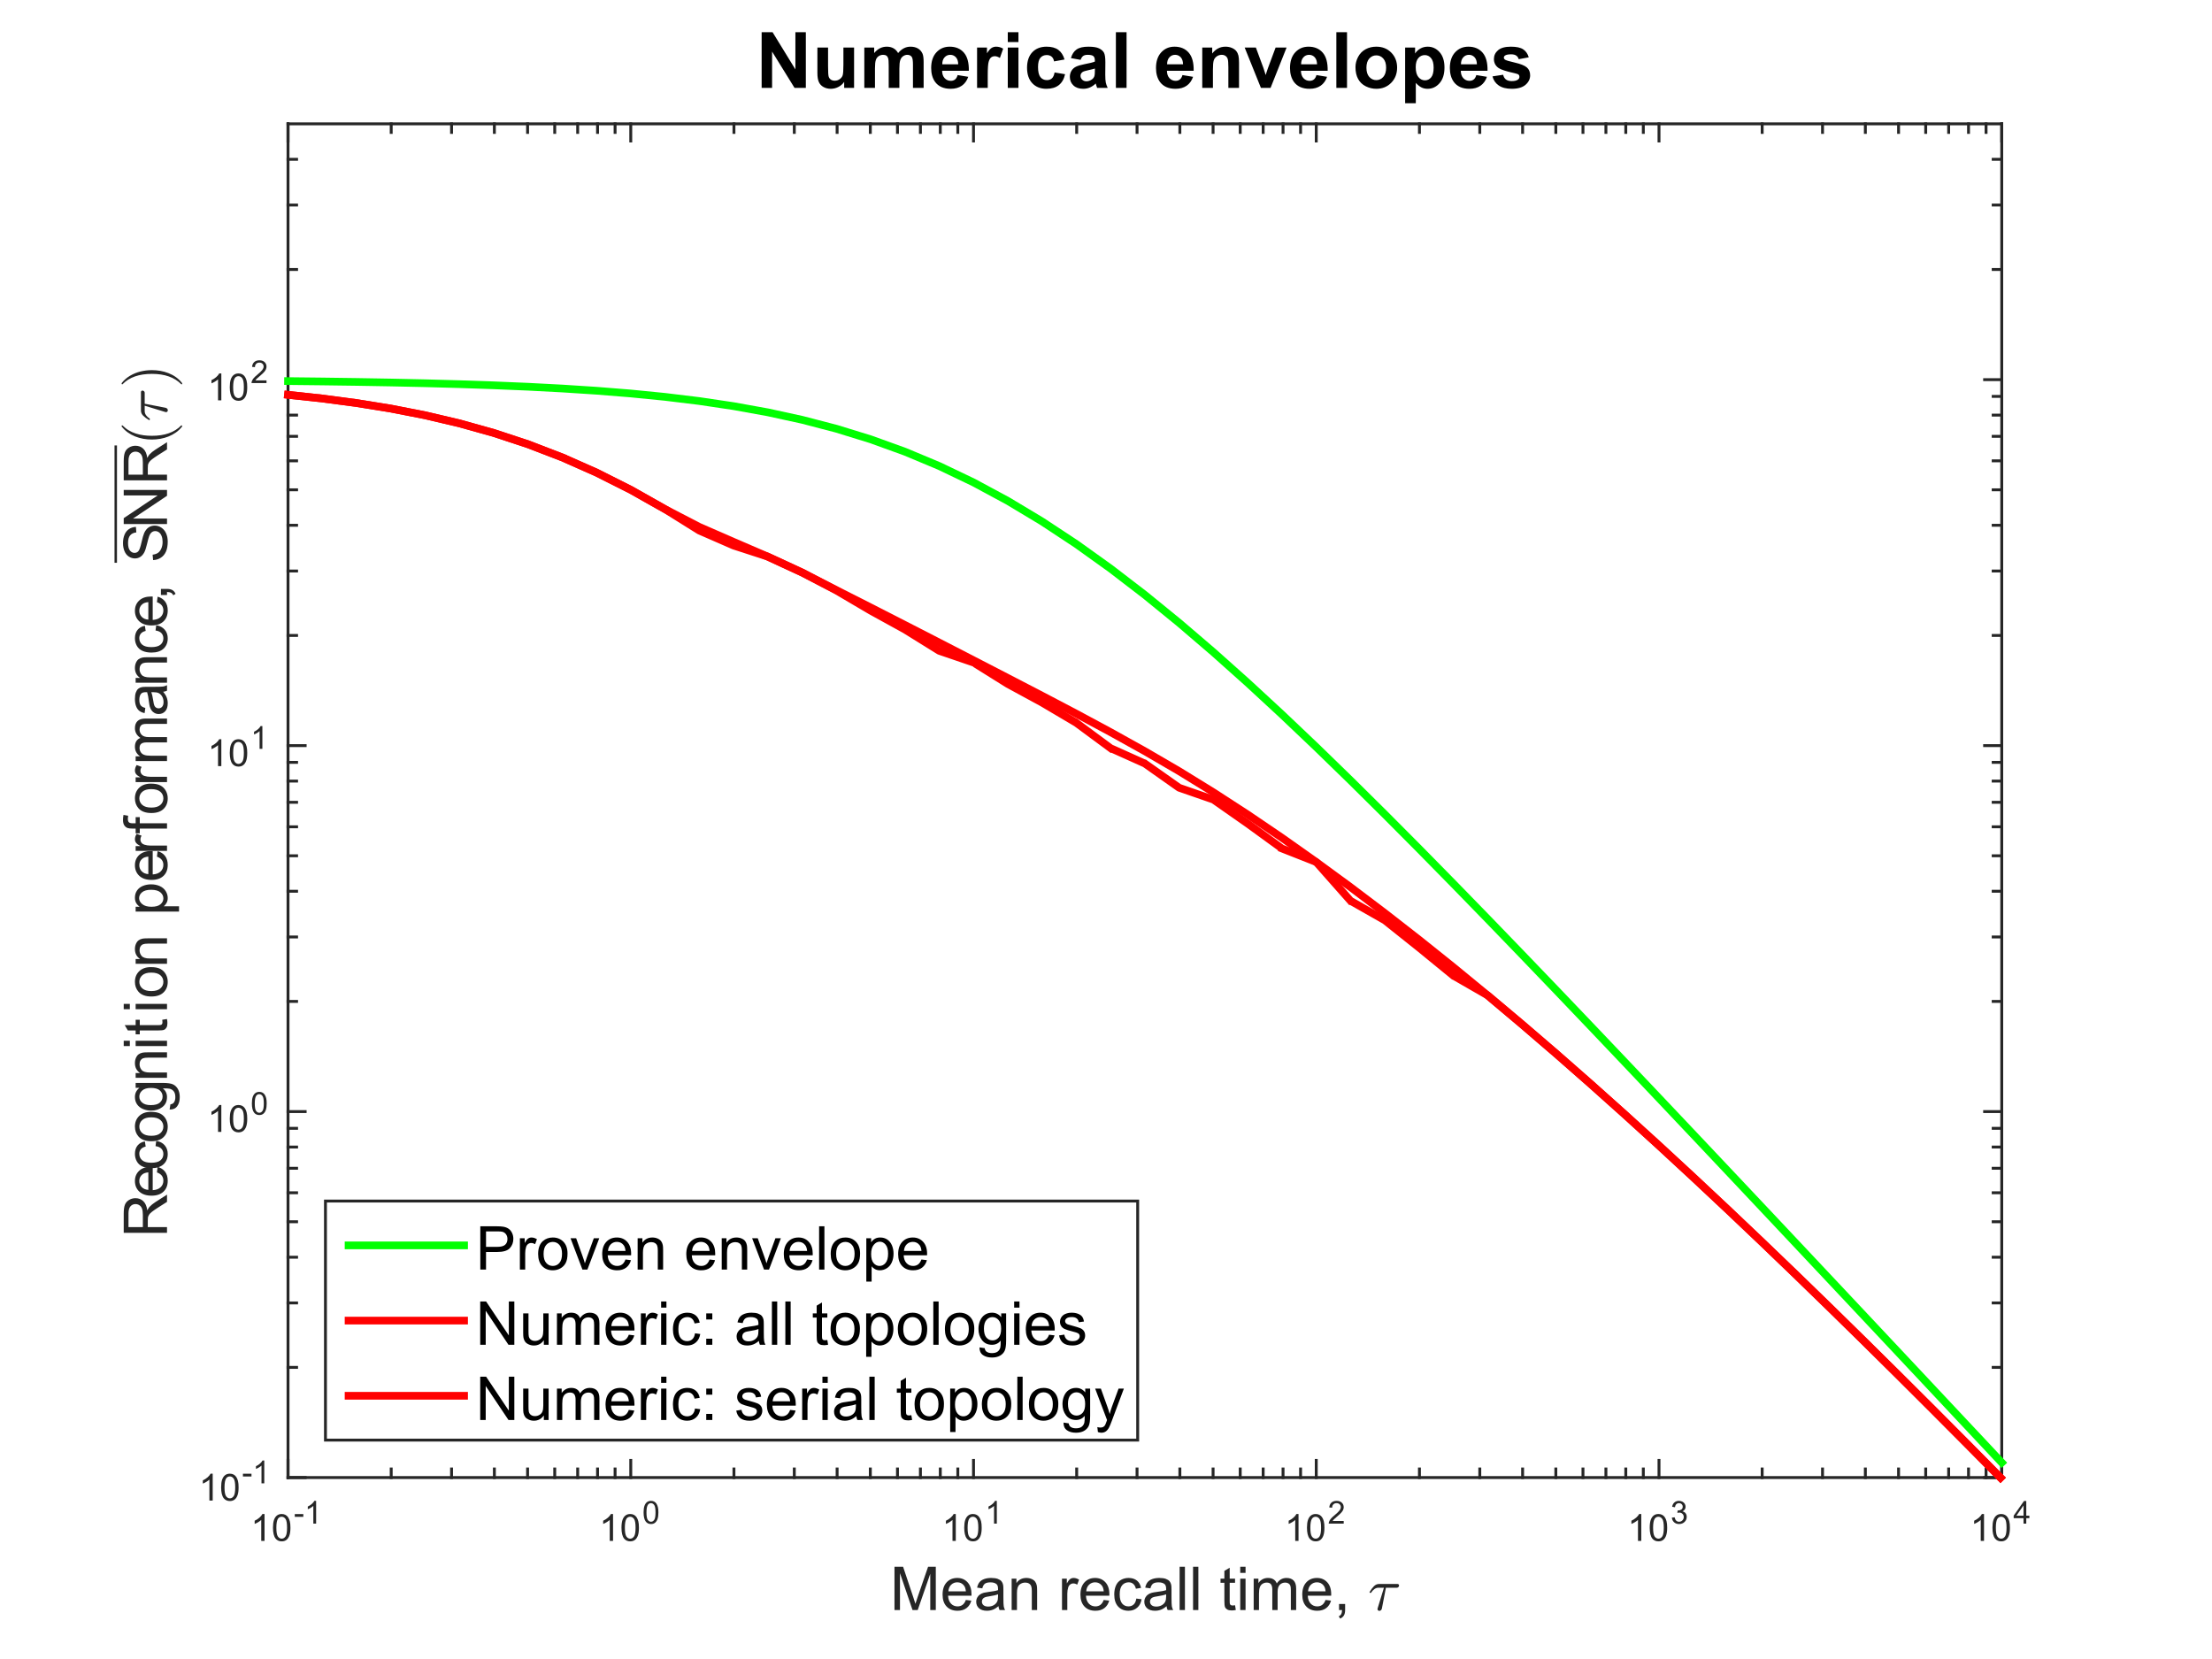 <?xml version="1.0"?>
<!DOCTYPE svg PUBLIC '-//W3C//DTD SVG 1.0//EN'
          'http://www.w3.org/TR/2001/REC-SVG-20010904/DTD/svg10.dtd'>
<svg xmlns:xlink="http://www.w3.org/1999/xlink" style="fill-opacity:1; color-rendering:auto; color-interpolation:auto; stroke:black; text-rendering:auto; stroke-linecap:square; stroke-miterlimit:10; stroke-opacity:1; shape-rendering:auto; fill:black; stroke-dasharray:none; font-weight:normal; stroke-width:1; font-family:'Dialog'; font-style:normal; stroke-linejoin:miter; font-size:12px; stroke-dashoffset:0; image-rendering:auto;" width="768" height="576" xmlns="http://www.w3.org/2000/svg"
><rect width="100%" height="100%" fill="#333333" stroke="none"/><!--Generated by the Batik Graphics2D SVG Generator--><defs id="genericDefs"
  /><g
  ><defs id="defs1"
    ><clipPath clipPathUnits="userSpaceOnUse" id="clipPath1"
      ><path d="M0 0 L768 0 L768 576 L0 576 L0 0 Z"
      /></clipPath
    ></defs
    ><g style="fill:white; stroke:white;"
    ><rect x="0" y="0" width="768" style="clip-path:url(#clipPath1); stroke:none;" height="576"
    /></g
    ><g style="fill:white; text-rendering:optimizeSpeed; color-rendering:optimizeSpeed; image-rendering:optimizeSpeed; shape-rendering:crispEdges; color-interpolation:sRGB; stroke:white;"
    ><rect x="0" y="0" width="768" style="clip-path:url(#clipPath1); stroke:none;" height="576"
      /><path style="stroke:none;" d="M100 513 L695 513 L695 43 L100 43 Z"
    /></g
    ><g style="fill:rgb(38,38,38); text-rendering:geometricPrecision; color-interpolation:linearRGB; color-rendering:optimizeQuality; image-rendering:optimizeQuality; stroke:rgb(38,38,38);"
    ><line y2="510.025" style="fill:none;" x1="135.823" x2="135.823" y1="513"
      /><line y2="45.975" style="fill:none;" x1="135.823" x2="135.823" y1="43"
      /><line y2="510.025" style="fill:none;" x1="156.777" x2="156.777" y1="513"
      /><line y2="45.975" style="fill:none;" x1="156.777" x2="156.777" y1="43"
      /><line y2="510.025" style="fill:none;" x1="171.645" x2="171.645" y1="513"
      /><line y2="45.975" style="fill:none;" x1="171.645" x2="171.645" y1="43"
      /><line y2="510.025" style="fill:none;" x1="183.177" x2="183.177" y1="513"
      /><line y2="45.975" style="fill:none;" x1="183.177" x2="183.177" y1="43"
      /><line y2="510.025" style="fill:none;" x1="192.6" x2="192.6" y1="513"
      /><line y2="45.975" style="fill:none;" x1="192.6" x2="192.6" y1="43"
      /><line y2="510.025" style="fill:none;" x1="200.567" x2="200.567" y1="513"
      /><line y2="45.975" style="fill:none;" x1="200.567" x2="200.567" y1="43"
      /><line y2="510.025" style="fill:none;" x1="207.468" x2="207.468" y1="513"
      /><line y2="45.975" style="fill:none;" x1="207.468" x2="207.468" y1="43"
      /><line y2="510.025" style="fill:none;" x1="213.555" x2="213.555" y1="513"
      /><line y2="45.975" style="fill:none;" x1="213.555" x2="213.555" y1="43"
      /><line y2="510.025" style="fill:none;" x1="254.823" x2="254.823" y1="513"
      /><line y2="45.975" style="fill:none;" x1="254.823" x2="254.823" y1="43"
      /><line y2="510.025" style="fill:none;" x1="275.777" x2="275.777" y1="513"
      /><line y2="45.975" style="fill:none;" x1="275.777" x2="275.777" y1="43"
      /><line y2="510.025" style="fill:none;" x1="290.645" x2="290.645" y1="513"
      /><line y2="45.975" style="fill:none;" x1="290.645" x2="290.645" y1="43"
      /><line y2="510.025" style="fill:none;" x1="302.177" x2="302.177" y1="513"
      /><line y2="45.975" style="fill:none;" x1="302.177" x2="302.177" y1="43"
      /><line y2="510.025" style="fill:none;" x1="311.6" x2="311.6" y1="513"
      /><line y2="45.975" style="fill:none;" x1="311.6" x2="311.6" y1="43"
      /><line y2="510.025" style="fill:none;" x1="319.567" x2="319.567" y1="513"
      /><line y2="45.975" style="fill:none;" x1="319.567" x2="319.567" y1="43"
      /><line y2="510.025" style="fill:none;" x1="326.468" x2="326.468" y1="513"
      /><line y2="45.975" style="fill:none;" x1="326.468" x2="326.468" y1="43"
      /><line y2="510.025" style="fill:none;" x1="332.555" x2="332.555" y1="513"
      /><line y2="45.975" style="fill:none;" x1="332.555" x2="332.555" y1="43"
      /><line y2="510.025" style="fill:none;" x1="373.823" x2="373.823" y1="513"
      /><line y2="45.975" style="fill:none;" x1="373.823" x2="373.823" y1="43"
      /><line y2="510.025" style="fill:none;" x1="394.777" x2="394.777" y1="513"
      /><line y2="45.975" style="fill:none;" x1="394.777" x2="394.777" y1="43"
      /><line y2="510.025" style="fill:none;" x1="409.645" x2="409.645" y1="513"
      /><line y2="45.975" style="fill:none;" x1="409.645" x2="409.645" y1="43"
      /><line y2="510.025" style="fill:none;" x1="421.178" x2="421.178" y1="513"
      /><line y2="45.975" style="fill:none;" x1="421.178" x2="421.178" y1="43"
      /><line y2="510.025" style="fill:none;" x1="430.6" x2="430.6" y1="513"
      /><line y2="45.975" style="fill:none;" x1="430.6" x2="430.6" y1="43"
      /><line y2="510.025" style="fill:none;" x1="438.567" x2="438.567" y1="513"
      /><line y2="45.975" style="fill:none;" x1="438.567" x2="438.567" y1="43"
      /><line y2="510.025" style="fill:none;" x1="445.468" x2="445.468" y1="513"
      /><line y2="45.975" style="fill:none;" x1="445.468" x2="445.468" y1="43"
      /><line y2="510.025" style="fill:none;" x1="451.555" x2="451.555" y1="513"
      /><line y2="45.975" style="fill:none;" x1="451.555" x2="451.555" y1="43"
      /><line y2="510.025" style="fill:none;" x1="492.823" x2="492.823" y1="513"
      /><line y2="45.975" style="fill:none;" x1="492.823" x2="492.823" y1="43"
      /><line y2="510.025" style="fill:none;" x1="513.777" x2="513.777" y1="513"
      /><line y2="45.975" style="fill:none;" x1="513.777" x2="513.777" y1="43"
      /><line y2="510.025" style="fill:none;" x1="528.645" x2="528.645" y1="513"
      /><line y2="45.975" style="fill:none;" x1="528.645" x2="528.645" y1="43"
      /><line y2="510.025" style="fill:none;" x1="540.177" x2="540.177" y1="513"
      /><line y2="45.975" style="fill:none;" x1="540.177" x2="540.177" y1="43"
      /><line y2="510.025" style="fill:none;" x1="549.6" x2="549.6" y1="513"
      /><line y2="45.975" style="fill:none;" x1="549.6" x2="549.6" y1="43"
      /><line y2="510.025" style="fill:none;" x1="557.567" x2="557.567" y1="513"
      /><line y2="45.975" style="fill:none;" x1="557.567" x2="557.567" y1="43"
      /><line y2="510.025" style="fill:none;" x1="564.468" x2="564.468" y1="513"
      /><line y2="45.975" style="fill:none;" x1="564.468" x2="564.468" y1="43"
      /><line y2="510.025" style="fill:none;" x1="570.555" x2="570.555" y1="513"
      /><line y2="45.975" style="fill:none;" x1="570.555" x2="570.555" y1="43"
      /><line y2="510.025" style="fill:none;" x1="611.823" x2="611.823" y1="513"
      /><line y2="45.975" style="fill:none;" x1="611.823" x2="611.823" y1="43"
      /><line y2="510.025" style="fill:none;" x1="632.777" x2="632.777" y1="513"
      /><line y2="45.975" style="fill:none;" x1="632.777" x2="632.777" y1="43"
      /><line y2="510.025" style="fill:none;" x1="647.645" x2="647.645" y1="513"
      /><line y2="45.975" style="fill:none;" x1="647.645" x2="647.645" y1="43"
      /><line y2="510.025" style="fill:none;" x1="659.177" x2="659.177" y1="513"
      /><line y2="45.975" style="fill:none;" x1="659.177" x2="659.177" y1="43"
      /><line y2="510.025" style="fill:none;" x1="668.6" x2="668.6" y1="513"
      /><line y2="45.975" style="fill:none;" x1="668.6" x2="668.6" y1="43"
      /><line y2="510.025" style="fill:none;" x1="676.567" x2="676.567" y1="513"
      /><line y2="45.975" style="fill:none;" x1="676.567" x2="676.567" y1="43"
      /><line y2="510.025" style="fill:none;" x1="683.468" x2="683.468" y1="513"
      /><line y2="45.975" style="fill:none;" x1="683.468" x2="683.468" y1="43"
      /><line y2="510.025" style="fill:none;" x1="689.555" x2="689.555" y1="513"
      /><line y2="45.975" style="fill:none;" x1="689.555" x2="689.555" y1="43"
    /></g
    ><g transform="translate(309,559)" style="font-size:21px; fill:rgb(38,38,38); text-rendering:geometricPrecision; color-rendering:optimizeQuality; image-rendering:optimizeQuality; font-family:'SansSerif'; color-interpolation:linearRGB; stroke:rgb(38,38,38);"
    ><path style="stroke:none;" d="M1.562 0 L1.562 -15.031 L4.547 -15.031 L8.109 -4.391 Q8.609 -2.906 8.828 -2.156 Q9.078 -2.984 9.625 -4.578 L13.234 -15.031 L15.906 -15.031 L15.906 0 L13.984 0 L13.984 -12.578 L9.625 0 L7.828 0 L3.469 -12.797 L3.469 0 L1.562 0 ZM26.337 -3.5 L28.243 -3.266 Q27.79 -1.594 26.571 -0.672 Q25.352 0.25 23.446 0.25 Q21.056 0.25 19.657 -1.227 Q18.259 -2.703 18.259 -5.359 Q18.259 -8.094 19.673 -9.617 Q21.087 -11.141 23.352 -11.141 Q25.54 -11.141 26.923 -9.648 Q28.306 -8.156 28.306 -5.469 Q28.306 -5.297 28.29 -4.969 L20.165 -4.969 Q20.274 -3.172 21.189 -2.219 Q22.102 -1.266 23.462 -1.266 Q24.477 -1.266 25.196 -1.805 Q25.915 -2.344 26.337 -3.5 ZM20.274 -6.484 L26.352 -6.484 Q26.227 -7.859 25.649 -8.547 Q24.774 -9.625 23.368 -9.625 Q22.102 -9.625 21.235 -8.773 Q20.368 -7.922 20.274 -6.484 ZM37.657 -1.344 Q36.641 -0.469 35.688 -0.109 Q34.735 0.25 33.657 0.25 Q31.86 0.25 30.899 -0.625 Q29.938 -1.5 29.938 -2.875 Q29.938 -3.672 30.297 -4.336 Q30.657 -5 31.25 -5.398 Q31.844 -5.797 32.579 -6 Q33.126 -6.141 34.219 -6.281 Q36.454 -6.547 37.516 -6.906 Q37.516 -7.297 37.516 -7.391 Q37.516 -8.516 37.001 -8.984 Q36.282 -9.609 34.891 -9.609 Q33.594 -9.609 32.969 -9.156 Q32.344 -8.703 32.047 -7.531 L30.25 -7.781 Q30.5 -8.938 31.063 -9.648 Q31.625 -10.359 32.688 -10.75 Q33.751 -11.141 35.157 -11.141 Q36.563 -11.141 37.43 -10.812 Q38.297 -10.484 38.711 -9.984 Q39.126 -9.484 39.282 -8.719 Q39.376 -8.25 39.376 -7.031 L39.376 -4.562 Q39.376 -1.984 39.493 -1.305 Q39.61 -0.625 39.954 0 L38.032 0 Q37.751 -0.578 37.657 -1.344 ZM37.516 -5.469 Q36.501 -5.062 34.501 -4.766 Q33.36 -4.609 32.883 -4.398 Q32.407 -4.188 32.157 -3.797 Q31.907 -3.406 31.907 -2.922 Q31.907 -2.188 32.461 -1.695 Q33.016 -1.203 34.094 -1.203 Q35.157 -1.203 35.993 -1.672 Q36.829 -2.141 37.219 -2.938 Q37.516 -3.562 37.516 -4.781 L37.516 -5.469 ZM42.242 0 L42.242 -10.891 L43.898 -10.891 L43.898 -9.344 Q45.102 -11.141 47.367 -11.141 Q48.352 -11.141 49.172 -10.781 Q49.992 -10.422 50.406 -9.852 Q50.82 -9.281 50.977 -8.484 Q51.086 -7.984 51.086 -6.703 L51.086 0 L49.242 0 L49.242 -6.625 Q49.242 -7.75 49.023 -8.312 Q48.805 -8.875 48.258 -9.203 Q47.711 -9.531 46.977 -9.531 Q45.789 -9.531 44.938 -8.789 Q44.086 -8.047 44.086 -5.953 L44.086 0 L42.242 0 ZM59.725 0 L59.725 -10.891 L61.397 -10.891 L61.397 -9.234 Q62.022 -10.391 62.56 -10.766 Q63.1 -11.141 63.756 -11.141 Q64.678 -11.141 65.647 -10.547 L65.006 -8.828 Q64.334 -9.234 63.662 -9.234 Q63.053 -9.234 62.568 -8.867 Q62.084 -8.5 61.881 -7.859 Q61.568 -6.875 61.568 -5.703 L61.568 0 L59.725 0 ZM74.202 -3.5 L76.108 -3.266 Q75.655 -1.594 74.436 -0.672 Q73.218 0.25 71.311 0.25 Q68.921 0.25 67.522 -1.227 Q66.124 -2.703 66.124 -5.359 Q66.124 -8.094 67.538 -9.617 Q68.952 -11.141 71.218 -11.141 Q73.405 -11.141 74.788 -9.648 Q76.171 -8.156 76.171 -5.469 Q76.171 -5.297 76.155 -4.969 L68.03 -4.969 Q68.14 -3.172 69.054 -2.219 Q69.968 -1.266 71.327 -1.266 Q72.343 -1.266 73.061 -1.805 Q73.78 -2.344 74.202 -3.5 ZM68.14 -6.484 L74.218 -6.484 Q74.093 -7.859 73.515 -8.547 Q72.64 -9.625 71.233 -9.625 Q69.968 -9.625 69.101 -8.773 Q68.233 -7.922 68.14 -6.484 ZM85.522 -3.984 L87.35 -3.75 Q87.053 -1.875 85.827 -0.812 Q84.6 0.25 82.803 0.25 Q80.569 0.25 79.217 -1.211 Q77.866 -2.672 77.866 -5.406 Q77.866 -7.172 78.444 -8.492 Q79.022 -9.812 80.217 -10.477 Q81.413 -11.141 82.819 -11.141 Q84.6 -11.141 85.725 -10.242 Q86.85 -9.344 87.163 -7.688 L85.381 -7.406 Q85.116 -8.516 84.467 -9.07 Q83.819 -9.625 82.897 -9.625 Q81.491 -9.625 80.624 -8.625 Q79.756 -7.625 79.756 -5.453 Q79.756 -3.266 80.6 -2.266 Q81.444 -1.266 82.788 -1.266 Q83.881 -1.266 84.608 -1.938 Q85.335 -2.609 85.522 -3.984 ZM96.022 -1.344 Q95.006 -0.469 94.053 -0.109 Q93.1 0.25 92.022 0.25 Q90.225 0.25 89.264 -0.625 Q88.303 -1.5 88.303 -2.875 Q88.303 -3.672 88.663 -4.336 Q89.022 -5 89.616 -5.398 Q90.21 -5.797 90.944 -6 Q91.491 -6.141 92.585 -6.281 Q94.819 -6.547 95.881 -6.906 Q95.881 -7.297 95.881 -7.391 Q95.881 -8.516 95.366 -8.984 Q94.647 -9.609 93.256 -9.609 Q91.96 -9.609 91.335 -9.156 Q90.71 -8.703 90.413 -7.531 L88.616 -7.781 Q88.866 -8.938 89.428 -9.648 Q89.991 -10.359 91.053 -10.75 Q92.116 -11.141 93.522 -11.141 Q94.928 -11.141 95.795 -10.812 Q96.663 -10.484 97.077 -9.984 Q97.491 -9.484 97.647 -8.719 Q97.741 -8.25 97.741 -7.031 L97.741 -4.562 Q97.741 -1.984 97.858 -1.305 Q97.975 -0.625 98.319 0 L96.397 0 Q96.116 -0.578 96.022 -1.344 ZM95.881 -5.469 Q94.866 -5.062 92.866 -4.766 Q91.725 -4.609 91.249 -4.398 Q90.772 -4.188 90.522 -3.797 Q90.272 -3.406 90.272 -2.922 Q90.272 -2.188 90.827 -1.695 Q91.381 -1.203 92.46 -1.203 Q93.522 -1.203 94.358 -1.672 Q95.194 -2.141 95.585 -2.938 Q95.881 -3.562 95.881 -4.781 L95.881 -5.469 ZM100.561 0 L100.561 -15.031 L102.404 -15.031 L102.404 0 L100.561 0 ZM105.226 0 L105.226 -15.031 L107.07 -15.031 L107.07 0 L105.226 0 ZM119.804 -1.656 L120.07 -0.016 Q119.289 0.141 118.664 0.141 Q117.664 0.141 117.109 -0.18 Q116.554 -0.5 116.328 -1.016 Q116.101 -1.531 116.101 -3.188 L116.101 -9.453 L114.757 -9.453 L114.757 -10.891 L116.101 -10.891 L116.101 -13.594 L117.945 -14.688 L117.945 -10.891 L119.804 -10.891 L119.804 -9.453 L117.945 -9.453 L117.945 -3.094 Q117.945 -2.297 118.039 -2.07 Q118.132 -1.844 118.351 -1.711 Q118.57 -1.578 118.992 -1.578 Q119.289 -1.578 119.804 -1.656 ZM121.607 -12.906 L121.607 -15.031 L123.451 -15.031 L123.451 -12.906 L121.607 -12.906 ZM121.607 0 L121.607 -10.891 L123.451 -10.891 L123.451 0 L121.607 0 ZM126.273 0 L126.273 -10.891 L127.914 -10.891 L127.914 -9.359 Q128.429 -10.156 129.281 -10.648 Q130.132 -11.141 131.226 -11.141 Q132.429 -11.141 133.203 -10.633 Q133.976 -10.125 134.289 -9.234 Q135.585 -11.141 137.664 -11.141 Q139.273 -11.141 140.148 -10.242 Q141.023 -9.344 141.023 -7.469 L141.023 0 L139.179 0 L139.179 -6.859 Q139.179 -7.969 139.007 -8.453 Q138.835 -8.938 138.359 -9.234 Q137.882 -9.531 137.242 -9.531 Q136.101 -9.531 135.343 -8.773 Q134.585 -8.016 134.585 -6.328 L134.585 0 L132.742 0 L132.742 -7.078 Q132.742 -8.312 132.289 -8.922 Q131.835 -9.531 130.804 -9.531 Q130.023 -9.531 129.367 -9.125 Q128.71 -8.719 128.414 -7.93 Q128.117 -7.141 128.117 -5.656 L128.117 0 L126.273 0 ZM151.219 -3.5 L153.125 -3.266 Q152.672 -1.594 151.454 -0.672 Q150.235 0.25 148.329 0.25 Q145.938 0.25 144.54 -1.227 Q143.141 -2.703 143.141 -5.359 Q143.141 -8.094 144.555 -9.617 Q145.969 -11.141 148.235 -11.141 Q150.422 -11.141 151.805 -9.648 Q153.188 -8.156 153.188 -5.469 Q153.188 -5.297 153.172 -4.969 L145.047 -4.969 Q145.157 -3.172 146.071 -2.219 Q146.985 -1.266 148.344 -1.266 Q149.36 -1.266 150.079 -1.805 Q150.797 -2.344 151.219 -3.5 ZM145.157 -6.484 L151.235 -6.484 Q151.11 -7.859 150.532 -8.547 Q149.657 -9.625 148.25 -9.625 Q146.985 -9.625 146.118 -8.773 Q145.25 -7.922 145.157 -6.484 ZM155.914 0 L155.914 -2.109 L158.023 -2.109 L158.023 0 Q158.023 1.156 157.609 1.867 Q157.195 2.578 156.305 2.969 L155.805 2.188 Q156.383 1.922 156.656 1.43 Q156.93 0.938 156.961 0 L155.914 0 Z"
    /></g
    ><g transform="translate(475,559)" style="font-size:21px; fill:rgb(38,38,38); text-rendering:geometricPrecision; color-rendering:optimizeQuality; image-rendering:optimizeQuality; font-family:'mwb_cmmi10'; color-interpolation:linearRGB; stroke:rgb(38,38,38);"
    ><path style="stroke:none;" d="M3.266 -0.312 Q3.266 -0.469 3.297 -0.547 L5.5 -7.75 L3.609 -7.75 Q2.844 -7.75 2.172 -7.266 Q1.5 -6.781 1.062 -6.047 Q1.031 -5.969 0.938 -5.969 L0.703 -5.969 Q0.5 -5.969 0.5 -6.172 Q0.5 -6.219 0.547 -6.297 Q1.234 -7.469 2.016 -8.258 Q2.797 -9.047 3.781 -9.047 L10.219 -9.047 Q10.453 -9.047 10.602 -8.898 Q10.75 -8.75 10.75 -8.516 Q10.75 -8.219 10.531 -7.984 Q10.312 -7.75 10 -7.75 L6.188 -7.75 L4.781 -0.5 Q4.703 -0.172 4.477 0.055 Q4.25 0.281 3.906 0.281 Q3.641 0.281 3.453 0.109 Q3.266 -0.062 3.266 -0.312 Z"
    /></g
    ><g style="fill:rgb(38,38,38); text-rendering:geometricPrecision; color-interpolation:linearRGB; color-rendering:optimizeQuality; image-rendering:optimizeQuality; stroke:rgb(38,38,38);"
    ><line y2="513" style="fill:none;" x1="100" x2="695" y1="513"
      /><line y2="43" style="fill:none;" x1="100" x2="695" y1="43"
      /><line y2="507.05" style="fill:none;" x1="100" x2="100" y1="513"
      /><line y2="48.95" style="fill:none;" x1="100" x2="100" y1="43"
      /><line y2="507.05" style="fill:none;" x1="219" x2="219" y1="513"
      /><line y2="48.95" style="fill:none;" x1="219" x2="219" y1="43"
      /><line y2="507.05" style="fill:none;" x1="338" x2="338" y1="513"
      /><line y2="48.95" style="fill:none;" x1="338" x2="338" y1="43"
      /><line y2="507.05" style="fill:none;" x1="457" x2="457" y1="513"
      /><line y2="48.95" style="fill:none;" x1="457" x2="457" y1="43"
      /><line y2="507.05" style="fill:none;" x1="576" x2="576" y1="513"
      /><line y2="48.95" style="fill:none;" x1="576" x2="576" y1="43"
      /><line y2="507.05" style="fill:none;" x1="695" x2="695" y1="513"
      /><line y2="48.95" style="fill:none;" x1="695" x2="695" y1="43"
    /></g
    ><g transform="translate(87,535)" style="font-size:13px; fill:rgb(38,38,38); text-rendering:geometricPrecision; color-rendering:optimizeQuality; image-rendering:optimizeQuality; font-family:'SansSerif'; color-interpolation:linearRGB; stroke:rgb(38,38,38);"
    ><path style="stroke:none;" d="M4.844 0 L3.703 0 L3.703 -7.281 Q3.281 -6.891 2.617 -6.492 Q1.953 -6.094 1.422 -5.906 L1.422 -7.016 Q2.375 -7.453 3.094 -8.094 Q3.812 -8.734 4.109 -9.344 L4.844 -9.344 L4.844 0 ZM7.777 -4.594 Q7.777 -6.234 8.113 -7.242 Q8.449 -8.25 9.121 -8.797 Q9.793 -9.344 10.808 -9.344 Q11.558 -9.344 12.121 -9.039 Q12.683 -8.734 13.05 -8.172 Q13.418 -7.609 13.628 -6.789 Q13.839 -5.969 13.839 -4.594 Q13.839 -2.953 13.503 -1.945 Q13.168 -0.938 12.496 -0.391 Q11.824 0.156 10.808 0.156 Q9.464 0.156 8.683 -0.812 Q7.777 -1.969 7.777 -4.594 ZM8.949 -4.594 Q8.949 -2.297 9.48 -1.539 Q10.011 -0.781 10.808 -0.781 Q11.589 -0.781 12.128 -1.539 Q12.668 -2.297 12.668 -4.594 Q12.668 -6.891 12.128 -7.641 Q11.589 -8.391 10.793 -8.391 Q10.011 -8.391 9.527 -7.734 Q8.949 -6.875 8.949 -4.594 Z"
    /></g
    ><g transform="translate(102,529)" style="font-size:11px; fill:rgb(38,38,38); text-rendering:geometricPrecision; color-rendering:optimizeQuality; image-rendering:optimizeQuality; font-family:'SansSerif'; color-interpolation:linearRGB; stroke:rgb(38,38,38);"
    ><path style="stroke:none;" d="M0.344 -2.359 L0.344 -3.328 L3.312 -3.328 L3.312 -2.359 L0.344 -2.359 ZM7.757 0 L6.788 0 L6.788 -6.156 Q6.444 -5.828 5.882 -5.492 Q5.319 -5.156 4.866 -5 L4.866 -5.938 Q5.679 -6.312 6.28 -6.852 Q6.882 -7.391 7.132 -7.906 L7.757 -7.906 L7.757 0 Z"
    /></g
    ><g transform="translate(208,535)" style="font-size:13px; fill:rgb(38,38,38); text-rendering:geometricPrecision; color-rendering:optimizeQuality; image-rendering:optimizeQuality; font-family:'SansSerif'; color-interpolation:linearRGB; stroke:rgb(38,38,38);"
    ><path style="stroke:none;" d="M4.844 0 L3.703 0 L3.703 -7.281 Q3.281 -6.891 2.617 -6.492 Q1.953 -6.094 1.422 -5.906 L1.422 -7.016 Q2.375 -7.453 3.094 -8.094 Q3.812 -8.734 4.109 -9.344 L4.844 -9.344 L4.844 0 ZM7.777 -4.594 Q7.777 -6.234 8.113 -7.242 Q8.449 -8.25 9.121 -8.797 Q9.793 -9.344 10.808 -9.344 Q11.558 -9.344 12.121 -9.039 Q12.683 -8.734 13.05 -8.172 Q13.418 -7.609 13.628 -6.789 Q13.839 -5.969 13.839 -4.594 Q13.839 -2.953 13.503 -1.945 Q13.168 -0.938 12.496 -0.391 Q11.824 0.156 10.808 0.156 Q9.464 0.156 8.683 -0.812 Q7.777 -1.969 7.777 -4.594 ZM8.949 -4.594 Q8.949 -2.297 9.48 -1.539 Q10.011 -0.781 10.808 -0.781 Q11.589 -0.781 12.128 -1.539 Q12.668 -2.297 12.668 -4.594 Q12.668 -6.891 12.128 -7.641 Q11.589 -8.391 10.793 -8.391 Q10.011 -8.391 9.527 -7.734 Q8.949 -6.875 8.949 -4.594 Z"
    /></g
    ><g transform="translate(223,529)" style="font-size:11px; fill:rgb(38,38,38); text-rendering:geometricPrecision; color-rendering:optimizeQuality; image-rendering:optimizeQuality; font-family:'SansSerif'; color-interpolation:linearRGB; stroke:rgb(38,38,38);"
    ><path style="stroke:none;" d="M0.453 -3.891 Q0.453 -5.281 0.742 -6.133 Q1.031 -6.984 1.602 -7.445 Q2.172 -7.906 3.031 -7.906 Q3.656 -7.906 4.133 -7.648 Q4.609 -7.391 4.922 -6.914 Q5.234 -6.438 5.414 -5.742 Q5.594 -5.047 5.594 -3.891 Q5.594 -2.5 5.305 -1.648 Q5.016 -0.797 4.453 -0.328 Q3.891 0.141 3.031 0.141 Q1.891 0.141 1.234 -0.688 Q0.453 -1.672 0.453 -3.891 ZM1.453 -3.891 Q1.453 -1.938 1.906 -1.297 Q2.359 -0.656 3.031 -0.656 Q3.688 -0.656 4.141 -1.305 Q4.594 -1.953 4.594 -3.891 Q4.594 -5.828 4.141 -6.469 Q3.688 -7.109 3.016 -7.109 Q2.344 -7.109 1.953 -6.547 Q1.453 -5.828 1.453 -3.891 Z"
    /></g
    ><g transform="translate(327,535)" style="font-size:13px; fill:rgb(38,38,38); text-rendering:geometricPrecision; color-rendering:optimizeQuality; image-rendering:optimizeQuality; font-family:'SansSerif'; color-interpolation:linearRGB; stroke:rgb(38,38,38);"
    ><path style="stroke:none;" d="M4.844 0 L3.703 0 L3.703 -7.281 Q3.281 -6.891 2.617 -6.492 Q1.953 -6.094 1.422 -5.906 L1.422 -7.016 Q2.375 -7.453 3.094 -8.094 Q3.812 -8.734 4.109 -9.344 L4.844 -9.344 L4.844 0 ZM7.777 -4.594 Q7.777 -6.234 8.113 -7.242 Q8.449 -8.25 9.121 -8.797 Q9.793 -9.344 10.808 -9.344 Q11.558 -9.344 12.121 -9.039 Q12.683 -8.734 13.05 -8.172 Q13.418 -7.609 13.628 -6.789 Q13.839 -5.969 13.839 -4.594 Q13.839 -2.953 13.503 -1.945 Q13.168 -0.938 12.496 -0.391 Q11.824 0.156 10.808 0.156 Q9.464 0.156 8.683 -0.812 Q7.777 -1.969 7.777 -4.594 ZM8.949 -4.594 Q8.949 -2.297 9.48 -1.539 Q10.011 -0.781 10.808 -0.781 Q11.589 -0.781 12.128 -1.539 Q12.668 -2.297 12.668 -4.594 Q12.668 -6.891 12.128 -7.641 Q11.589 -8.391 10.793 -8.391 Q10.011 -8.391 9.527 -7.734 Q8.949 -6.875 8.949 -4.594 Z"
    /></g
    ><g transform="translate(342,529)" style="font-size:11px; fill:rgb(38,38,38); text-rendering:geometricPrecision; color-rendering:optimizeQuality; image-rendering:optimizeQuality; font-family:'SansSerif'; color-interpolation:linearRGB; stroke:rgb(38,38,38);"
    ><path style="stroke:none;" d="M4.094 0 L3.125 0 L3.125 -6.156 Q2.781 -5.828 2.219 -5.492 Q1.656 -5.156 1.203 -5 L1.203 -5.938 Q2.016 -6.312 2.617 -6.852 Q3.219 -7.391 3.469 -7.906 L4.094 -7.906 L4.094 0 Z"
    /></g
    ><g transform="translate(446,535)" style="font-size:13px; fill:rgb(38,38,38); text-rendering:geometricPrecision; color-rendering:optimizeQuality; image-rendering:optimizeQuality; font-family:'SansSerif'; color-interpolation:linearRGB; stroke:rgb(38,38,38);"
    ><path style="stroke:none;" d="M4.844 0 L3.703 0 L3.703 -7.281 Q3.281 -6.891 2.617 -6.492 Q1.953 -6.094 1.422 -5.906 L1.422 -7.016 Q2.375 -7.453 3.094 -8.094 Q3.812 -8.734 4.109 -9.344 L4.844 -9.344 L4.844 0 ZM7.777 -4.594 Q7.777 -6.234 8.113 -7.242 Q8.449 -8.25 9.121 -8.797 Q9.793 -9.344 10.808 -9.344 Q11.558 -9.344 12.121 -9.039 Q12.683 -8.734 13.05 -8.172 Q13.418 -7.609 13.628 -6.789 Q13.839 -5.969 13.839 -4.594 Q13.839 -2.953 13.503 -1.945 Q13.168 -0.938 12.496 -0.391 Q11.824 0.156 10.808 0.156 Q9.464 0.156 8.683 -0.812 Q7.777 -1.969 7.777 -4.594 ZM8.949 -4.594 Q8.949 -2.297 9.48 -1.539 Q10.011 -0.781 10.808 -0.781 Q11.589 -0.781 12.128 -1.539 Q12.668 -2.297 12.668 -4.594 Q12.668 -6.891 12.128 -7.641 Q11.589 -8.391 10.793 -8.391 Q10.011 -8.391 9.527 -7.734 Q8.949 -6.875 8.949 -4.594 Z"
    /></g
    ><g transform="translate(461,529)" style="font-size:11px; fill:rgb(38,38,38); text-rendering:geometricPrecision; color-rendering:optimizeQuality; image-rendering:optimizeQuality; font-family:'SansSerif'; color-interpolation:linearRGB; stroke:rgb(38,38,38);"
    ><path style="stroke:none;" d="M5.531 -0.922 L5.531 0 L0.328 0 Q0.328 -0.344 0.453 -0.672 Q0.641 -1.203 1.078 -1.719 Q1.516 -2.234 2.344 -2.906 Q3.625 -3.969 4.078 -4.578 Q4.531 -5.188 4.531 -5.734 Q4.531 -6.312 4.125 -6.711 Q3.719 -7.109 3.047 -7.109 Q2.359 -7.109 1.938 -6.688 Q1.516 -6.266 1.516 -5.531 L0.516 -5.625 Q0.625 -6.734 1.289 -7.32 Q1.953 -7.906 3.078 -7.906 Q4.203 -7.906 4.867 -7.281 Q5.531 -6.656 5.531 -5.719 Q5.531 -5.25 5.336 -4.789 Q5.141 -4.328 4.695 -3.828 Q4.25 -3.328 3.203 -2.438 Q2.328 -1.719 2.086 -1.453 Q1.844 -1.188 1.672 -0.922 L5.531 -0.922 Z"
    /></g
    ><g transform="translate(565,535)" style="font-size:13px; fill:rgb(38,38,38); text-rendering:geometricPrecision; color-rendering:optimizeQuality; image-rendering:optimizeQuality; font-family:'SansSerif'; color-interpolation:linearRGB; stroke:rgb(38,38,38);"
    ><path style="stroke:none;" d="M4.844 0 L3.703 0 L3.703 -7.281 Q3.281 -6.891 2.617 -6.492 Q1.953 -6.094 1.422 -5.906 L1.422 -7.016 Q2.375 -7.453 3.094 -8.094 Q3.812 -8.734 4.109 -9.344 L4.844 -9.344 L4.844 0 ZM7.777 -4.594 Q7.777 -6.234 8.113 -7.242 Q8.449 -8.25 9.121 -8.797 Q9.793 -9.344 10.808 -9.344 Q11.558 -9.344 12.121 -9.039 Q12.683 -8.734 13.05 -8.172 Q13.418 -7.609 13.628 -6.789 Q13.839 -5.969 13.839 -4.594 Q13.839 -2.953 13.503 -1.945 Q13.168 -0.938 12.496 -0.391 Q11.824 0.156 10.808 0.156 Q9.464 0.156 8.683 -0.812 Q7.777 -1.969 7.777 -4.594 ZM8.949 -4.594 Q8.949 -2.297 9.48 -1.539 Q10.011 -0.781 10.808 -0.781 Q11.589 -0.781 12.128 -1.539 Q12.668 -2.297 12.668 -4.594 Q12.668 -6.891 12.128 -7.641 Q11.589 -8.391 10.793 -8.391 Q10.011 -8.391 9.527 -7.734 Q8.949 -6.875 8.949 -4.594 Z"
    /></g
    ><g transform="translate(580,529)" style="font-size:11px; fill:rgb(38,38,38); text-rendering:geometricPrecision; color-rendering:optimizeQuality; image-rendering:optimizeQuality; font-family:'SansSerif'; color-interpolation:linearRGB; stroke:rgb(38,38,38);"
    ><path style="stroke:none;" d="M0.469 -2.078 L1.422 -2.203 Q1.594 -1.391 1.992 -1.023 Q2.391 -0.656 2.969 -0.656 Q3.656 -0.656 4.125 -1.133 Q4.594 -1.609 4.594 -2.297 Q4.594 -2.969 4.156 -3.398 Q3.719 -3.828 3.047 -3.828 Q2.781 -3.828 2.375 -3.734 L2.469 -4.578 Q2.578 -4.562 2.625 -4.562 Q3.25 -4.562 3.742 -4.883 Q4.234 -5.203 4.234 -5.875 Q4.234 -6.406 3.875 -6.758 Q3.516 -7.109 2.953 -7.109 Q2.391 -7.109 2.016 -6.758 Q1.641 -6.406 1.531 -5.688 L0.562 -5.859 Q0.734 -6.844 1.367 -7.375 Q2 -7.906 2.922 -7.906 Q3.578 -7.906 4.117 -7.633 Q4.656 -7.359 4.945 -6.875 Q5.234 -6.391 5.234 -5.859 Q5.234 -5.344 4.961 -4.93 Q4.688 -4.516 4.141 -4.266 Q4.844 -4.109 5.234 -3.602 Q5.625 -3.094 5.625 -2.328 Q5.625 -1.297 4.867 -0.578 Q4.109 0.141 2.969 0.141 Q1.922 0.141 1.242 -0.477 Q0.562 -1.094 0.469 -2.078 Z"
    /></g
    ><g transform="translate(684,535)" style="font-size:13px; fill:rgb(38,38,38); text-rendering:geometricPrecision; color-rendering:optimizeQuality; image-rendering:optimizeQuality; font-family:'SansSerif'; color-interpolation:linearRGB; stroke:rgb(38,38,38);"
    ><path style="stroke:none;" d="M4.844 0 L3.703 0 L3.703 -7.281 Q3.281 -6.891 2.617 -6.492 Q1.953 -6.094 1.422 -5.906 L1.422 -7.016 Q2.375 -7.453 3.094 -8.094 Q3.812 -8.734 4.109 -9.344 L4.844 -9.344 L4.844 0 ZM7.777 -4.594 Q7.777 -6.234 8.113 -7.242 Q8.449 -8.25 9.121 -8.797 Q9.793 -9.344 10.808 -9.344 Q11.558 -9.344 12.121 -9.039 Q12.683 -8.734 13.05 -8.172 Q13.418 -7.609 13.628 -6.789 Q13.839 -5.969 13.839 -4.594 Q13.839 -2.953 13.503 -1.945 Q13.168 -0.938 12.496 -0.391 Q11.824 0.156 10.808 0.156 Q9.464 0.156 8.683 -0.812 Q7.777 -1.969 7.777 -4.594 ZM8.949 -4.594 Q8.949 -2.297 9.48 -1.539 Q10.011 -0.781 10.808 -0.781 Q11.589 -0.781 12.128 -1.539 Q12.668 -2.297 12.668 -4.594 Q12.668 -6.891 12.128 -7.641 Q11.589 -8.391 10.793 -8.391 Q10.011 -8.391 9.527 -7.734 Q8.949 -6.875 8.949 -4.594 Z"
    /></g
    ><g transform="translate(699,529)" style="font-size:11px; fill:rgb(38,38,38); text-rendering:geometricPrecision; color-rendering:optimizeQuality; image-rendering:optimizeQuality; font-family:'SansSerif'; color-interpolation:linearRGB; stroke:rgb(38,38,38);"
    ><path style="stroke:none;" d="M3.562 0 L3.562 -1.891 L0.141 -1.891 L0.141 -2.766 L3.734 -7.875 L4.516 -7.875 L4.516 -2.766 L5.594 -2.766 L5.594 -1.891 L4.516 -1.891 L4.516 0 L3.562 0 ZM3.562 -2.766 L3.562 -6.328 L1.094 -2.766 L3.562 -2.766 Z"
    /></g
    ><g style="fill:rgb(38,38,38); text-rendering:geometricPrecision; color-interpolation:linearRGB; color-rendering:optimizeQuality; image-rendering:optimizeQuality; stroke:rgb(38,38,38);"
    ><line y2="474.75" style="fill:none;" x1="100" x2="102.975" y1="474.75"
      /><line y2="474.75" style="fill:none;" x1="695" x2="692.025" y1="474.75"
      /><line y2="452.376" style="fill:none;" x1="100" x2="102.975" y1="452.376"
      /><line y2="452.376" style="fill:none;" x1="695" x2="692.025" y1="452.376"
      /><line y2="436.501" style="fill:none;" x1="100" x2="102.975" y1="436.501"
      /><line y2="436.501" style="fill:none;" x1="695" x2="692.025" y1="436.501"
      /><line y2="424.187" style="fill:none;" x1="100" x2="102.975" y1="424.187"
      /><line y2="424.187" style="fill:none;" x1="695" x2="692.025" y1="424.187"
      /><line y2="414.126" style="fill:none;" x1="100" x2="102.975" y1="414.126"
      /><line y2="414.126" style="fill:none;" x1="695" x2="692.025" y1="414.126"
      /><line y2="405.62" style="fill:none;" x1="100" x2="102.975" y1="405.62"
      /><line y2="405.62" style="fill:none;" x1="695" x2="692.025" y1="405.62"
      /><line y2="398.251" style="fill:none;" x1="100" x2="102.975" y1="398.251"
      /><line y2="398.251" style="fill:none;" x1="695" x2="692.025" y1="398.251"
      /><line y2="391.752" style="fill:none;" x1="100" x2="102.975" y1="391.752"
      /><line y2="391.752" style="fill:none;" x1="695" x2="692.025" y1="391.752"
      /><line y2="347.688" style="fill:none;" x1="100" x2="102.975" y1="347.688"
      /><line y2="347.688" style="fill:none;" x1="695" x2="692.025" y1="347.688"
      /><line y2="325.313" style="fill:none;" x1="100" x2="102.975" y1="325.313"
      /><line y2="325.313" style="fill:none;" x1="695" x2="692.025" y1="325.313"
      /><line y2="309.438" style="fill:none;" x1="100" x2="102.975" y1="309.438"
      /><line y2="309.438" style="fill:none;" x1="695" x2="692.025" y1="309.438"
      /><line y2="297.125" style="fill:none;" x1="100" x2="102.975" y1="297.125"
      /><line y2="297.125" style="fill:none;" x1="695" x2="692.025" y1="297.125"
      /><line y2="287.064" style="fill:none;" x1="100" x2="102.975" y1="287.064"
      /><line y2="287.064" style="fill:none;" x1="695" x2="692.025" y1="287.064"
      /><line y2="278.557" style="fill:none;" x1="100" x2="102.975" y1="278.557"
      /><line y2="278.557" style="fill:none;" x1="695" x2="692.025" y1="278.557"
      /><line y2="271.189" style="fill:none;" x1="100" x2="102.975" y1="271.189"
      /><line y2="271.189" style="fill:none;" x1="695" x2="692.025" y1="271.189"
      /><line y2="264.689" style="fill:none;" x1="100" x2="102.975" y1="264.689"
      /><line y2="264.689" style="fill:none;" x1="695" x2="692.025" y1="264.689"
      /><line y2="220.626" style="fill:none;" x1="100" x2="102.975" y1="220.626"
      /><line y2="220.626" style="fill:none;" x1="695" x2="692.025" y1="220.626"
      /><line y2="198.251" style="fill:none;" x1="100" x2="102.975" y1="198.251"
      /><line y2="198.251" style="fill:none;" x1="695" x2="692.025" y1="198.251"
      /><line y2="182.376" style="fill:none;" x1="100" x2="102.975" y1="182.376"
      /><line y2="182.376" style="fill:none;" x1="695" x2="692.025" y1="182.376"
      /><line y2="170.062" style="fill:none;" x1="100" x2="102.975" y1="170.062"
      /><line y2="170.062" style="fill:none;" x1="695" x2="692.025" y1="170.062"
      /><line y2="160.001" style="fill:none;" x1="100" x2="102.975" y1="160.001"
      /><line y2="160.001" style="fill:none;" x1="695" x2="692.025" y1="160.001"
      /><line y2="151.495" style="fill:none;" x1="100" x2="102.975" y1="151.495"
      /><line y2="151.495" style="fill:none;" x1="695" x2="692.025" y1="151.495"
      /><line y2="144.126" style="fill:none;" x1="100" x2="102.975" y1="144.126"
      /><line y2="144.126" style="fill:none;" x1="695" x2="692.025" y1="144.126"
      /><line y2="137.627" style="fill:none;" x1="100" x2="102.975" y1="137.627"
      /><line y2="137.627" style="fill:none;" x1="695" x2="692.025" y1="137.627"
      /><line y2="93.563" style="fill:none;" x1="100" x2="102.975" y1="93.563"
      /><line y2="93.563" style="fill:none;" x1="695" x2="692.025" y1="93.563"
      /><line y2="71.189" style="fill:none;" x1="100" x2="102.975" y1="71.189"
      /><line y2="71.189" style="fill:none;" x1="695" x2="692.025" y1="71.189"
      /><line y2="55.314" style="fill:none;" x1="100" x2="102.975" y1="55.314"
      /><line y2="55.314" style="fill:none;" x1="695" x2="692.025" y1="55.314"
    /></g
    ><g transform="translate(65.667,278) rotate(-90)" style="font-size:21px; fill:rgb(38,38,38); text-rendering:geometricPrecision; color-rendering:optimizeQuality; image-rendering:optimizeQuality; color-interpolation:linearRGB; stroke:rgb(38,38,38);"
    ><path style="stroke:none;" d="M-150.022 -7.68 L-150.022 -22.711 L-143.366 -22.711 Q-141.35 -22.711 -140.303 -22.305 Q-139.256 -21.899 -138.631 -20.875 Q-138.006 -19.852 -138.006 -18.618 Q-138.006 -17.008 -139.045 -15.915 Q-140.084 -14.821 -142.241 -14.524 Q-141.459 -14.133 -141.037 -13.774 Q-140.178 -12.977 -139.397 -11.774 L-136.772 -7.68 L-139.287 -7.68 L-141.272 -10.805 Q-142.147 -12.165 -142.709 -12.883 Q-143.272 -13.602 -143.717 -13.883 Q-144.162 -14.165 -144.616 -14.29 Q-144.959 -14.352 -145.725 -14.352 L-148.037 -14.352 L-148.037 -7.68 L-150.022 -7.68 ZM-148.037 -16.071 L-143.756 -16.071 Q-142.397 -16.071 -141.631 -16.36 Q-140.866 -16.649 -140.459 -17.266 Q-140.053 -17.883 -140.053 -18.618 Q-140.053 -19.68 -140.834 -20.368 Q-141.616 -21.055 -143.287 -21.055 L-148.037 -21.055 L-148.037 -16.071 Z"
    /></g
    ><g transform="translate(65.667,278) rotate(-90)" style="font-size:21px; fill:rgb(38,38,38); text-rendering:geometricPrecision; color-rendering:optimizeQuality; image-rendering:optimizeQuality; color-interpolation:linearRGB; stroke:rgb(38,38,38);"
    ><path style="stroke:none;" d="M-129.056 -11.18 L-127.15 -10.946 Q-127.603 -9.274 -128.822 -8.352 Q-130.041 -7.43 -131.947 -7.43 Q-134.338 -7.43 -135.736 -8.907 Q-137.135 -10.383 -137.135 -13.04 Q-137.135 -15.774 -135.721 -17.297 Q-134.306 -18.821 -132.041 -18.821 Q-129.853 -18.821 -128.471 -17.328 Q-127.088 -15.836 -127.088 -13.149 Q-127.088 -12.977 -127.103 -12.649 L-135.228 -12.649 Q-135.119 -10.852 -134.205 -9.899 Q-133.291 -8.946 -131.931 -8.946 Q-130.916 -8.946 -130.197 -9.485 Q-129.478 -10.024 -129.056 -11.18 ZM-135.119 -14.165 L-129.041 -14.165 Q-129.166 -15.54 -129.744 -16.227 Q-130.619 -17.305 -132.025 -17.305 Q-133.291 -17.305 -134.158 -16.453 Q-135.025 -15.602 -135.119 -14.165 Z"
      /><path style="stroke:none;" d="M-119.934 -11.665 L-118.106 -11.43 Q-118.403 -9.555 -119.63 -8.493 Q-120.856 -7.43 -122.653 -7.43 Q-124.888 -7.43 -126.239 -8.891 Q-127.591 -10.352 -127.591 -13.086 Q-127.591 -14.852 -127.013 -16.172 Q-126.434 -17.493 -125.239 -18.157 Q-124.044 -18.821 -122.638 -18.821 Q-120.856 -18.821 -119.731 -17.922 Q-118.606 -17.024 -118.294 -15.368 L-120.075 -15.086 Q-120.341 -16.196 -120.989 -16.75 Q-121.638 -17.305 -122.559 -17.305 Q-123.966 -17.305 -124.833 -16.305 Q-125.7 -15.305 -125.7 -13.133 Q-125.7 -10.946 -124.856 -9.946 Q-124.013 -8.946 -122.669 -8.946 Q-121.575 -8.946 -120.849 -9.618 Q-120.122 -10.29 -119.934 -11.665 Z"
      /><path style="stroke:none;" d="M-118.234 -13.118 Q-118.234 -16.149 -116.562 -17.602 Q-115.156 -18.821 -113.14 -18.821 Q-110.89 -18.821 -109.461 -17.344 Q-108.031 -15.868 -108.031 -13.274 Q-108.031 -11.18 -108.664 -9.977 Q-109.297 -8.774 -110.5 -8.102 Q-111.703 -7.43 -113.14 -7.43 Q-115.422 -7.43 -116.828 -8.899 Q-118.234 -10.368 -118.234 -13.118 ZM-116.344 -13.118 Q-116.344 -11.04 -115.43 -9.993 Q-114.515 -8.946 -113.14 -8.946 Q-111.765 -8.946 -110.851 -9.993 Q-109.937 -11.04 -109.937 -13.18 Q-109.937 -15.211 -110.851 -16.25 Q-111.765 -17.29 -113.14 -17.29 Q-114.515 -17.29 -115.43 -16.25 Q-116.344 -15.211 -116.344 -13.118 Z"
      /><path style="stroke:none;" d="M-107.224 -6.774 L-105.427 -6.508 Q-105.317 -5.68 -104.802 -5.305 Q-104.114 -4.79 -102.927 -4.79 Q-101.646 -4.79 -100.95 -5.305 Q-100.255 -5.821 -100.005 -6.743 Q-99.864 -7.305 -99.88 -9.102 Q-101.083 -7.68 -102.88 -7.68 Q-105.13 -7.68 -106.364 -9.297 Q-107.599 -10.915 -107.599 -13.18 Q-107.599 -14.743 -107.028 -16.063 Q-106.458 -17.383 -105.388 -18.102 Q-104.317 -18.821 -102.88 -18.821 Q-100.942 -18.821 -99.692 -17.258 L-99.692 -18.571 L-97.989 -18.571 L-97.989 -9.165 Q-97.989 -6.618 -98.513 -5.555 Q-99.036 -4.493 -100.153 -3.875 Q-101.271 -3.258 -102.911 -3.258 Q-104.864 -3.258 -106.067 -4.133 Q-107.271 -5.008 -107.224 -6.774 ZM-105.692 -13.321 Q-105.692 -11.18 -104.841 -10.196 Q-103.989 -9.211 -102.708 -9.211 Q-101.442 -9.211 -100.583 -10.188 Q-99.724 -11.165 -99.724 -13.258 Q-99.724 -15.258 -100.607 -16.274 Q-101.489 -17.29 -102.739 -17.29 Q-103.974 -17.29 -104.833 -16.29 Q-105.692 -15.29 -105.692 -13.321 Z"
      /><path style="stroke:none;" d="M-96.213 -7.68 L-96.213 -18.571 L-94.557 -18.571 L-94.557 -17.024 Q-93.354 -18.821 -91.088 -18.821 Q-90.104 -18.821 -89.284 -18.461 Q-88.463 -18.102 -88.049 -17.532 Q-87.635 -16.961 -87.479 -16.165 Q-87.37 -15.665 -87.37 -14.383 L-87.37 -7.68 L-89.213 -7.68 L-89.213 -14.305 Q-89.213 -15.43 -89.432 -15.993 Q-89.651 -16.555 -90.198 -16.883 Q-90.745 -17.211 -91.479 -17.211 Q-92.666 -17.211 -93.518 -16.469 Q-94.37 -15.727 -94.37 -13.633 L-94.37 -7.68 L-96.213 -7.68 Z"
      /><path style="stroke:none;" d="M-85.191 -20.586 L-85.191 -22.711 L-83.347 -22.711 L-83.347 -20.586 L-85.191 -20.586 ZM-85.191 -7.68 L-85.191 -18.571 L-83.347 -18.571 L-83.347 -7.68 L-85.191 -7.68 Z"
      /><path style="stroke:none;" d="M-76.064 -9.336 L-75.798 -7.696 Q-76.579 -7.54 -77.204 -7.54 Q-78.204 -7.54 -78.759 -7.86 Q-79.314 -8.18 -79.54 -8.696 Q-79.767 -9.211 -79.767 -10.868 L-79.767 -17.133 L-81.11 -17.133 L-81.11 -18.571 L-79.767 -18.571 L-79.767 -21.274 L-77.923 -22.368 L-77.923 -18.571 L-76.064 -18.571 L-76.064 -17.133 L-77.923 -17.133 L-77.923 -10.774 Q-77.923 -9.977 -77.829 -9.75 Q-77.735 -9.524 -77.517 -9.391 Q-77.298 -9.258 -76.876 -9.258 Q-76.579 -9.258 -76.064 -9.336 Z"
      /><path style="stroke:none;" d="M-72.391 -20.586 L-72.391 -22.711 L-70.547 -22.711 L-70.547 -20.586 L-72.391 -20.586 ZM-72.391 -7.68 L-72.391 -18.571 L-70.547 -18.571 L-70.547 -7.68 L-72.391 -7.68 Z"
      /><path style="stroke:none;" d="M-67.982 -13.118 Q-67.982 -16.149 -66.31 -17.602 Q-64.904 -18.821 -62.889 -18.821 Q-60.639 -18.821 -59.209 -17.344 Q-57.779 -15.868 -57.779 -13.274 Q-57.779 -11.18 -58.412 -9.977 Q-59.045 -8.774 -60.248 -8.102 Q-61.451 -7.43 -62.889 -7.43 Q-65.17 -7.43 -66.576 -8.899 Q-67.982 -10.368 -67.982 -13.118 ZM-66.092 -13.118 Q-66.092 -11.04 -65.178 -9.993 Q-64.263 -8.946 -62.889 -8.946 Q-61.514 -8.946 -60.599 -9.993 Q-59.685 -11.04 -59.685 -13.18 Q-59.685 -15.211 -60.599 -16.25 Q-61.514 -17.29 -62.889 -17.29 Q-64.263 -17.29 -65.178 -16.25 Q-66.092 -15.211 -66.092 -13.118 Z"
      /><path style="stroke:none;" d="M-56.628 -7.68 L-56.628 -18.571 L-54.972 -18.571 L-54.972 -17.024 Q-53.769 -18.821 -51.503 -18.821 Q-50.519 -18.821 -49.698 -18.461 Q-48.878 -18.102 -48.464 -17.532 Q-48.05 -16.961 -47.894 -16.165 Q-47.784 -15.665 -47.784 -14.383 L-47.784 -7.68 L-49.628 -7.68 L-49.628 -14.305 Q-49.628 -15.43 -49.847 -15.993 Q-50.066 -16.555 -50.612 -16.883 Q-51.159 -17.211 -51.894 -17.211 Q-53.081 -17.211 -53.933 -16.469 Q-54.784 -15.727 -54.784 -13.633 L-54.784 -7.68 L-56.628 -7.68 Z"
      /><path style="stroke:none;" d="M-38.495 -3.508 L-38.495 -18.571 L-36.823 -18.571 L-36.823 -17.149 Q-36.229 -17.993 -35.479 -18.407 Q-34.729 -18.821 -33.667 -18.821 Q-32.26 -18.821 -31.198 -18.102 Q-30.135 -17.383 -29.588 -16.071 Q-29.042 -14.758 -29.042 -13.211 Q-29.042 -11.54 -29.643 -10.196 Q-30.245 -8.852 -31.385 -8.141 Q-32.526 -7.43 -33.792 -7.43 Q-34.714 -7.43 -35.448 -7.821 Q-36.182 -8.211 -36.651 -8.805 L-36.651 -3.508 L-38.495 -3.508 ZM-36.823 -13.071 Q-36.823 -10.961 -35.971 -9.954 Q-35.12 -8.946 -33.917 -8.946 Q-32.682 -8.946 -31.807 -9.993 Q-30.932 -11.04 -30.932 -13.211 Q-30.932 -15.305 -31.792 -16.336 Q-32.651 -17.368 -33.839 -17.368 Q-35.01 -17.368 -35.917 -16.266 Q-36.823 -15.165 -36.823 -13.071 Z"
      /><path style="stroke:none;" d="M-19.427 -11.18 L-17.52 -10.946 Q-17.974 -9.274 -19.192 -8.352 Q-20.411 -7.43 -22.317 -7.43 Q-24.708 -7.43 -26.106 -8.907 Q-27.505 -10.383 -27.505 -13.04 Q-27.505 -15.774 -26.091 -17.297 Q-24.677 -18.821 -22.411 -18.821 Q-20.224 -18.821 -18.841 -17.328 Q-17.458 -15.836 -17.458 -13.149 Q-17.458 -12.977 -17.474 -12.649 L-25.599 -12.649 Q-25.489 -10.852 -24.575 -9.899 Q-23.661 -8.946 -22.302 -8.946 Q-21.286 -8.946 -20.567 -9.485 Q-19.849 -10.024 -19.427 -11.18 ZM-25.489 -14.165 L-19.411 -14.165 Q-19.536 -15.54 -20.114 -16.227 Q-20.989 -17.305 -22.395 -17.305 Q-23.661 -17.305 -24.528 -16.453 Q-25.395 -15.602 -25.489 -14.165 Z"
      /><path style="stroke:none;" d="M-17.43 -7.68 L-17.43 -18.571 L-15.758 -18.571 L-15.758 -16.915 Q-15.133 -18.071 -14.594 -18.446 Q-14.055 -18.821 -13.398 -18.821 Q-12.476 -18.821 -11.508 -18.227 L-12.148 -16.508 Q-12.82 -16.915 -13.492 -16.915 Q-14.101 -16.915 -14.586 -16.547 Q-15.07 -16.18 -15.273 -15.54 Q-15.586 -14.555 -15.586 -13.383 L-15.586 -7.68 L-17.43 -7.68 Z"
      /><path style="stroke:none;" d="M-9.672 -7.68 L-9.672 -17.133 L-11.313 -17.133 L-11.313 -18.571 L-9.672 -18.571 L-9.672 -19.727 Q-9.672 -20.821 -9.485 -21.352 Q-9.219 -22.071 -8.547 -22.516 Q-7.875 -22.961 -6.656 -22.961 Q-5.875 -22.961 -4.938 -22.79 L-5.219 -21.18 Q-5.781 -21.274 -6.297 -21.274 Q-7.141 -21.274 -7.492 -20.915 Q-7.844 -20.555 -7.844 -19.571 L-7.844 -18.571 L-5.719 -18.571 L-5.719 -17.133 L-7.844 -17.133 L-7.844 -7.68 L-9.672 -7.68 Z"
      /><path style="stroke:none;" d="M-4.278 -13.118 Q-4.278 -16.149 -2.607 -17.602 Q-1.2 -18.821 0.815 -18.821 Q3.065 -18.821 4.495 -17.344 Q5.925 -15.868 5.925 -13.274 Q5.925 -11.18 5.292 -9.977 Q4.659 -8.774 3.456 -8.102 Q2.253 -7.43 0.815 -7.43 Q-1.466 -7.43 -2.872 -8.899 Q-4.278 -10.368 -4.278 -13.118 ZM-2.388 -13.118 Q-2.388 -11.04 -1.474 -9.993 Q-0.56 -8.946 0.815 -8.946 Q2.19 -8.946 3.104 -9.993 Q4.019 -11.04 4.019 -13.18 Q4.019 -15.211 3.104 -16.25 Q2.19 -17.29 0.815 -17.29 Q-0.56 -17.29 -1.474 -16.25 Q-2.388 -15.211 -2.388 -13.118 Z"
      /><path style="stroke:none;" d="M6.452 -7.68 L6.452 -18.571 L8.124 -18.571 L8.124 -16.915 Q8.749 -18.071 9.288 -18.446 Q9.827 -18.821 10.483 -18.821 Q11.405 -18.821 12.374 -18.227 L11.733 -16.508 Q11.061 -16.915 10.389 -16.915 Q9.78 -16.915 9.296 -16.547 Q8.811 -16.18 8.608 -15.54 Q8.296 -14.555 8.296 -13.383 L8.296 -7.68 L6.452 -7.68 Z"
      /><path style="stroke:none;" d="M13.772 -7.68 L13.772 -18.571 L15.413 -18.571 L15.413 -17.04 Q15.928 -17.836 16.78 -18.328 Q17.631 -18.821 18.725 -18.821 Q19.928 -18.821 20.702 -18.313 Q21.475 -17.805 21.788 -16.915 Q23.085 -18.821 25.163 -18.821 Q26.772 -18.821 27.647 -17.922 Q28.522 -17.024 28.522 -15.149 L28.522 -7.68 L26.678 -7.68 L26.678 -14.54 Q26.678 -15.649 26.506 -16.133 Q26.335 -16.618 25.858 -16.915 Q25.381 -17.211 24.741 -17.211 Q23.6 -17.211 22.842 -16.453 Q22.085 -15.696 22.085 -14.008 L22.085 -7.68 L20.241 -7.68 L20.241 -14.758 Q20.241 -15.993 19.788 -16.602 Q19.335 -17.211 18.303 -17.211 Q17.522 -17.211 16.866 -16.805 Q16.21 -16.399 15.913 -15.61 Q15.616 -14.821 15.616 -13.336 L15.616 -7.68 L13.772 -7.68 Z"
      /><path style="stroke:none;" d="M37.814 -9.024 Q36.798 -8.149 35.845 -7.79 Q34.892 -7.43 33.814 -7.43 Q32.017 -7.43 31.056 -8.305 Q30.095 -9.18 30.095 -10.555 Q30.095 -11.352 30.455 -12.016 Q30.814 -12.68 31.408 -13.079 Q32.002 -13.477 32.736 -13.68 Q33.283 -13.821 34.377 -13.961 Q36.611 -14.227 37.673 -14.586 Q37.673 -14.977 37.673 -15.071 Q37.673 -16.196 37.158 -16.665 Q36.439 -17.29 35.048 -17.29 Q33.752 -17.29 33.127 -16.836 Q32.502 -16.383 32.205 -15.211 L30.408 -15.461 Q30.658 -16.618 31.22 -17.328 Q31.783 -18.04 32.845 -18.43 Q33.908 -18.821 35.314 -18.821 Q36.72 -18.821 37.587 -18.493 Q38.455 -18.165 38.869 -17.665 Q39.283 -17.165 39.439 -16.399 Q39.533 -15.93 39.533 -14.711 L39.533 -12.243 Q39.533 -9.665 39.65 -8.985 Q39.767 -8.305 40.111 -7.68 L38.189 -7.68 Q37.908 -8.258 37.814 -9.024 ZM37.673 -13.149 Q36.658 -12.743 34.658 -12.446 Q33.517 -12.29 33.041 -12.079 Q32.564 -11.868 32.314 -11.477 Q32.064 -11.086 32.064 -10.602 Q32.064 -9.868 32.619 -9.375 Q33.173 -8.883 34.252 -8.883 Q35.314 -8.883 36.15 -9.352 Q36.986 -9.821 37.377 -10.618 Q37.673 -11.243 37.673 -12.461 L37.673 -13.149 Z"
      /><path style="stroke:none;" d="M40.972 -7.68 L40.972 -18.571 L42.628 -18.571 L42.628 -17.024 Q43.831 -18.821 46.097 -18.821 Q47.081 -18.821 47.902 -18.461 Q48.722 -18.102 49.136 -17.532 Q49.55 -16.961 49.706 -16.165 Q49.816 -15.665 49.816 -14.383 L49.816 -7.68 L47.972 -7.68 L47.972 -14.305 Q47.972 -15.43 47.753 -15.993 Q47.535 -16.555 46.988 -16.883 Q46.441 -17.211 45.706 -17.211 Q44.519 -17.211 43.667 -16.469 Q42.816 -15.727 42.816 -13.633 L42.816 -7.68 L40.972 -7.68 Z"
      /><path style="stroke:none;" d="M59.088 -11.665 L60.916 -11.43 Q60.619 -9.555 59.393 -8.493 Q58.166 -7.43 56.369 -7.43 Q54.135 -7.43 52.783 -8.891 Q51.432 -10.352 51.432 -13.086 Q51.432 -14.852 52.01 -16.172 Q52.588 -17.493 53.783 -18.157 Q54.979 -18.821 56.385 -18.821 Q58.166 -18.821 59.291 -17.922 Q60.416 -17.024 60.729 -15.368 L58.947 -15.086 Q58.682 -16.196 58.033 -16.75 Q57.385 -17.305 56.463 -17.305 Q55.057 -17.305 54.19 -16.305 Q53.322 -15.305 53.322 -13.133 Q53.322 -10.946 54.166 -9.946 Q55.01 -8.946 56.354 -8.946 Q57.447 -8.946 58.174 -9.618 Q58.901 -10.29 59.088 -11.665 Z"
      /><path style="stroke:none;" d="M68.929 -11.18 L70.835 -10.946 Q70.382 -9.274 69.163 -8.352 Q67.945 -7.43 66.038 -7.43 Q63.648 -7.43 62.249 -8.907 Q60.851 -10.383 60.851 -13.04 Q60.851 -15.774 62.265 -17.297 Q63.679 -18.821 65.945 -18.821 Q68.132 -18.821 69.515 -17.328 Q70.898 -15.836 70.898 -13.149 Q70.898 -12.977 70.882 -12.649 L62.757 -12.649 Q62.867 -10.852 63.781 -9.899 Q64.695 -8.946 66.054 -8.946 Q67.07 -8.946 67.788 -9.485 Q68.507 -10.024 68.929 -11.18 ZM62.867 -14.165 L68.945 -14.165 Q68.82 -15.54 68.242 -16.227 Q67.367 -17.305 65.96 -17.305 Q64.695 -17.305 63.827 -16.453 Q62.96 -15.602 62.867 -14.165 Z"
      /><path style="stroke:none;" d="M71.426 -7.68 L71.426 -9.79 L73.535 -9.79 L73.535 -7.68 Q73.535 -6.524 73.121 -5.813 Q72.707 -5.102 71.817 -4.711 L71.317 -5.493 Q71.895 -5.758 72.168 -6.25 Q72.442 -6.743 72.473 -7.68 L71.426 -7.68 Z"
      /><rect x="82.604" width="40.741" height="0.853" y="-25.908" style="stroke:none;"
      /><path style="stroke:none;" d="M83.541 -12.508 L85.416 -12.68 Q85.557 -11.54 86.041 -10.821 Q86.526 -10.102 87.557 -9.657 Q88.588 -9.211 89.869 -9.211 Q90.994 -9.211 91.869 -9.547 Q92.744 -9.883 93.174 -10.477 Q93.604 -11.071 93.604 -11.758 Q93.604 -12.461 93.19 -12.993 Q92.776 -13.524 91.838 -13.883 Q91.229 -14.118 89.159 -14.618 Q87.088 -15.118 86.26 -15.555 Q85.182 -16.118 84.651 -16.953 Q84.119 -17.79 84.119 -18.821 Q84.119 -19.961 84.768 -20.953 Q85.416 -21.946 86.659 -22.453 Q87.901 -22.961 89.416 -22.961 Q91.088 -22.961 92.362 -22.43 Q93.635 -21.899 94.323 -20.852 Q95.01 -19.805 95.057 -18.477 L93.151 -18.336 Q92.994 -19.758 92.112 -20.485 Q91.229 -21.211 89.494 -21.211 Q87.698 -21.211 86.869 -20.555 Q86.041 -19.899 86.041 -18.961 Q86.041 -18.149 86.619 -17.633 Q87.198 -17.102 89.619 -16.555 Q92.041 -16.008 92.948 -15.602 Q94.26 -14.993 94.885 -14.063 Q95.51 -13.133 95.51 -11.93 Q95.51 -10.727 94.823 -9.665 Q94.135 -8.602 92.854 -8.016 Q91.573 -7.43 89.963 -7.43 Q87.916 -7.43 86.534 -8.024 Q85.151 -8.618 84.369 -9.813 Q83.588 -11.008 83.541 -12.508 Z"
      /><path style="stroke:none;" d="M96.049 -7.68 L96.049 -22.711 L98.096 -22.711 L105.987 -10.915 L105.987 -22.711 L107.893 -22.711 L107.893 -7.68 L105.862 -7.68 L97.956 -19.493 L97.956 -7.68 L96.049 -7.68 Z"
      /><path style="stroke:none;" d="M111.223 -7.68 L111.223 -22.711 L117.879 -22.711 Q119.895 -22.711 120.942 -22.305 Q121.989 -21.899 122.614 -20.875 Q123.239 -19.852 123.239 -18.618 Q123.239 -17.008 122.2 -15.915 Q121.161 -14.821 119.004 -14.524 Q119.786 -14.133 120.207 -13.774 Q121.067 -12.977 121.848 -11.774 L124.473 -7.68 L121.957 -7.68 L119.973 -10.805 Q119.098 -12.165 118.536 -12.883 Q117.973 -13.602 117.528 -13.883 Q117.082 -14.165 116.629 -14.29 Q116.286 -14.352 115.52 -14.352 L113.207 -14.352 L113.207 -7.68 L111.223 -7.68 ZM113.207 -16.071 L117.489 -16.071 Q118.848 -16.071 119.614 -16.36 Q120.379 -16.649 120.786 -17.266 Q121.192 -17.883 121.192 -18.618 Q121.192 -19.68 120.411 -20.368 Q119.629 -21.055 117.957 -21.055 L113.207 -21.055 L113.207 -16.071 Z"
      /><path style="stroke:none;" d="M129.86 -2.477 Q128.688 -3.399 127.845 -4.594 Q127.001 -5.79 126.462 -7.141 Q125.923 -8.493 125.657 -9.969 Q125.392 -11.446 125.392 -12.93 Q125.392 -14.43 125.657 -15.907 Q125.923 -17.383 126.47 -18.75 Q127.017 -20.118 127.868 -21.305 Q128.72 -22.493 129.86 -23.383 Q129.86 -23.43 129.954 -23.43 L130.157 -23.43 Q130.22 -23.43 130.267 -23.375 Q130.313 -23.321 130.313 -23.243 Q130.313 -23.149 130.282 -23.118 Q129.251 -22.102 128.571 -20.953 Q127.892 -19.805 127.478 -18.508 Q127.064 -17.211 126.876 -15.821 Q126.689 -14.43 126.689 -12.93 Q126.689 -6.258 130.251 -2.789 Q130.313 -2.727 130.313 -2.618 Q130.313 -2.571 130.259 -2.5 Q130.204 -2.43 130.157 -2.43 L129.954 -2.43 Q129.86 -2.43 129.86 -2.477 Z"
      /><path style="stroke:none;" d="M134.907 -7.993 Q134.907 -8.149 134.938 -8.227 L137.141 -15.43 L135.25 -15.43 Q134.485 -15.43 133.813 -14.946 Q133.141 -14.461 132.703 -13.727 Q132.672 -13.649 132.578 -13.649 L132.344 -13.649 Q132.141 -13.649 132.141 -13.852 Q132.141 -13.899 132.188 -13.977 Q132.875 -15.149 133.657 -15.938 Q134.438 -16.727 135.422 -16.727 L141.86 -16.727 Q142.094 -16.727 142.243 -16.578 Q142.391 -16.43 142.391 -16.196 Q142.391 -15.899 142.172 -15.665 Q141.953 -15.43 141.641 -15.43 L137.828 -15.43 L136.422 -8.18 Q136.344 -7.852 136.118 -7.625 Q135.891 -7.399 135.547 -7.399 Q135.282 -7.399 135.094 -7.571 Q134.907 -7.743 134.907 -7.993 Z"
      /><path style="stroke:none;" d="M144.741 -2.43 Q144.554 -2.43 144.554 -2.618 Q144.554 -2.711 144.601 -2.743 Q148.194 -6.258 148.194 -12.93 Q148.194 -19.602 144.647 -23.071 Q144.554 -23.118 144.554 -23.243 Q144.554 -23.321 144.616 -23.375 Q144.679 -23.43 144.741 -23.43 L144.944 -23.43 Q145.007 -23.43 145.038 -23.383 Q146.554 -22.196 147.554 -20.493 Q148.554 -18.79 149.022 -16.868 Q149.491 -14.946 149.491 -12.93 Q149.491 -11.446 149.241 -10 Q148.991 -8.555 148.444 -7.157 Q147.897 -5.758 147.054 -4.579 Q146.21 -3.399 145.038 -2.477 Q145.007 -2.43 144.944 -2.43 L144.741 -2.43 Z"
    /></g
    ><g style="fill:rgb(38,38,38); text-rendering:geometricPrecision; color-interpolation:linearRGB; color-rendering:optimizeQuality; image-rendering:optimizeQuality; stroke:rgb(38,38,38);"
    ><line y2="43" style="fill:none;" x1="100" x2="100" y1="513"
      /><line y2="43" style="fill:none;" x1="695" x2="695" y1="513"
      /><line y2="513" style="fill:none;" x1="100" x2="105.95" y1="513"
      /><line y2="513" style="fill:none;" x1="695" x2="689.05" y1="513"
      /><line y2="385.938" style="fill:none;" x1="100" x2="105.95" y1="385.938"
      /><line y2="385.938" style="fill:none;" x1="695" x2="689.05" y1="385.938"
      /><line y2="258.875" style="fill:none;" x1="100" x2="105.95" y1="258.875"
      /><line y2="258.875" style="fill:none;" x1="695" x2="689.05" y1="258.875"
      /><line y2="131.813" style="fill:none;" x1="100" x2="105.95" y1="131.813"
      /><line y2="131.813" style="fill:none;" x1="695" x2="689.05" y1="131.813"
    /></g
    ><g transform="translate(69,521)" style="font-size:13px; fill:rgb(38,38,38); text-rendering:geometricPrecision; color-rendering:optimizeQuality; image-rendering:optimizeQuality; font-family:'SansSerif'; color-interpolation:linearRGB; stroke:rgb(38,38,38);"
    ><path style="stroke:none;" d="M4.844 0 L3.703 0 L3.703 -7.281 Q3.281 -6.891 2.617 -6.492 Q1.953 -6.094 1.422 -5.906 L1.422 -7.016 Q2.375 -7.453 3.094 -8.094 Q3.812 -8.734 4.109 -9.344 L4.844 -9.344 L4.844 0 ZM7.777 -4.594 Q7.777 -6.234 8.113 -7.242 Q8.449 -8.25 9.121 -8.797 Q9.793 -9.344 10.808 -9.344 Q11.558 -9.344 12.121 -9.039 Q12.683 -8.734 13.05 -8.172 Q13.418 -7.609 13.628 -6.789 Q13.839 -5.969 13.839 -4.594 Q13.839 -2.953 13.503 -1.945 Q13.168 -0.938 12.496 -0.391 Q11.824 0.156 10.808 0.156 Q9.464 0.156 8.683 -0.812 Q7.777 -1.969 7.777 -4.594 ZM8.949 -4.594 Q8.949 -2.297 9.48 -1.539 Q10.011 -0.781 10.808 -0.781 Q11.589 -0.781 12.128 -1.539 Q12.668 -2.297 12.668 -4.594 Q12.668 -6.891 12.128 -7.641 Q11.589 -8.391 10.793 -8.391 Q10.011 -8.391 9.527 -7.734 Q8.949 -6.875 8.949 -4.594 Z"
    /></g
    ><g transform="translate(84,515)" style="font-size:11px; fill:rgb(38,38,38); text-rendering:geometricPrecision; color-rendering:optimizeQuality; image-rendering:optimizeQuality; font-family:'SansSerif'; color-interpolation:linearRGB; stroke:rgb(38,38,38);"
    ><path style="stroke:none;" d="M0.344 -2.359 L0.344 -3.328 L3.312 -3.328 L3.312 -2.359 L0.344 -2.359 ZM7.757 0 L6.788 0 L6.788 -6.156 Q6.444 -5.828 5.882 -5.492 Q5.319 -5.156 4.866 -5 L4.866 -5.938 Q5.679 -6.312 6.28 -6.852 Q6.882 -7.391 7.132 -7.906 L7.757 -7.906 L7.757 0 Z"
    /></g
    ><g transform="translate(72,393)" style="font-size:13px; fill:rgb(38,38,38); text-rendering:geometricPrecision; color-rendering:optimizeQuality; image-rendering:optimizeQuality; font-family:'SansSerif'; color-interpolation:linearRGB; stroke:rgb(38,38,38);"
    ><path style="stroke:none;" d="M4.844 0 L3.703 0 L3.703 -7.281 Q3.281 -6.891 2.617 -6.492 Q1.953 -6.094 1.422 -5.906 L1.422 -7.016 Q2.375 -7.453 3.094 -8.094 Q3.812 -8.734 4.109 -9.344 L4.844 -9.344 L4.844 0 ZM7.777 -4.594 Q7.777 -6.234 8.113 -7.242 Q8.449 -8.25 9.121 -8.797 Q9.793 -9.344 10.808 -9.344 Q11.558 -9.344 12.121 -9.039 Q12.683 -8.734 13.05 -8.172 Q13.418 -7.609 13.628 -6.789 Q13.839 -5.969 13.839 -4.594 Q13.839 -2.953 13.503 -1.945 Q13.168 -0.938 12.496 -0.391 Q11.824 0.156 10.808 0.156 Q9.464 0.156 8.683 -0.812 Q7.777 -1.969 7.777 -4.594 ZM8.949 -4.594 Q8.949 -2.297 9.48 -1.539 Q10.011 -0.781 10.808 -0.781 Q11.589 -0.781 12.128 -1.539 Q12.668 -2.297 12.668 -4.594 Q12.668 -6.891 12.128 -7.641 Q11.589 -8.391 10.793 -8.391 Q10.011 -8.391 9.527 -7.734 Q8.949 -6.875 8.949 -4.594 Z"
    /></g
    ><g transform="translate(87,387)" style="font-size:11px; fill:rgb(38,38,38); text-rendering:geometricPrecision; color-rendering:optimizeQuality; image-rendering:optimizeQuality; font-family:'SansSerif'; color-interpolation:linearRGB; stroke:rgb(38,38,38);"
    ><path style="stroke:none;" d="M0.453 -3.891 Q0.453 -5.281 0.742 -6.133 Q1.031 -6.984 1.602 -7.445 Q2.172 -7.906 3.031 -7.906 Q3.656 -7.906 4.133 -7.648 Q4.609 -7.391 4.922 -6.914 Q5.234 -6.438 5.414 -5.742 Q5.594 -5.047 5.594 -3.891 Q5.594 -2.5 5.305 -1.648 Q5.016 -0.797 4.453 -0.328 Q3.891 0.141 3.031 0.141 Q1.891 0.141 1.234 -0.688 Q0.453 -1.672 0.453 -3.891 ZM1.453 -3.891 Q1.453 -1.938 1.906 -1.297 Q2.359 -0.656 3.031 -0.656 Q3.688 -0.656 4.141 -1.305 Q4.594 -1.953 4.594 -3.891 Q4.594 -5.828 4.141 -6.469 Q3.688 -7.109 3.016 -7.109 Q2.344 -7.109 1.953 -6.547 Q1.453 -5.828 1.453 -3.891 Z"
    /></g
    ><g transform="translate(72,266)" style="font-size:13px; fill:rgb(38,38,38); text-rendering:geometricPrecision; color-rendering:optimizeQuality; image-rendering:optimizeQuality; font-family:'SansSerif'; color-interpolation:linearRGB; stroke:rgb(38,38,38);"
    ><path style="stroke:none;" d="M4.844 0 L3.703 0 L3.703 -7.281 Q3.281 -6.891 2.617 -6.492 Q1.953 -6.094 1.422 -5.906 L1.422 -7.016 Q2.375 -7.453 3.094 -8.094 Q3.812 -8.734 4.109 -9.344 L4.844 -9.344 L4.844 0 ZM7.777 -4.594 Q7.777 -6.234 8.113 -7.242 Q8.449 -8.25 9.121 -8.797 Q9.793 -9.344 10.808 -9.344 Q11.558 -9.344 12.121 -9.039 Q12.683 -8.734 13.05 -8.172 Q13.418 -7.609 13.628 -6.789 Q13.839 -5.969 13.839 -4.594 Q13.839 -2.953 13.503 -1.945 Q13.168 -0.938 12.496 -0.391 Q11.824 0.156 10.808 0.156 Q9.464 0.156 8.683 -0.812 Q7.777 -1.969 7.777 -4.594 ZM8.949 -4.594 Q8.949 -2.297 9.48 -1.539 Q10.011 -0.781 10.808 -0.781 Q11.589 -0.781 12.128 -1.539 Q12.668 -2.297 12.668 -4.594 Q12.668 -6.891 12.128 -7.641 Q11.589 -8.391 10.793 -8.391 Q10.011 -8.391 9.527 -7.734 Q8.949 -6.875 8.949 -4.594 Z"
    /></g
    ><g transform="translate(87,260)" style="font-size:11px; fill:rgb(38,38,38); text-rendering:geometricPrecision; color-rendering:optimizeQuality; image-rendering:optimizeQuality; font-family:'SansSerif'; color-interpolation:linearRGB; stroke:rgb(38,38,38);"
    ><path style="stroke:none;" d="M4.094 0 L3.125 0 L3.125 -6.156 Q2.781 -5.828 2.219 -5.492 Q1.656 -5.156 1.203 -5 L1.203 -5.938 Q2.016 -6.312 2.617 -6.852 Q3.219 -7.391 3.469 -7.906 L4.094 -7.906 L4.094 0 Z"
    /></g
    ><g transform="translate(72,139)" style="font-size:13px; fill:rgb(38,38,38); text-rendering:geometricPrecision; color-rendering:optimizeQuality; image-rendering:optimizeQuality; font-family:'SansSerif'; color-interpolation:linearRGB; stroke:rgb(38,38,38);"
    ><path style="stroke:none;" d="M4.844 0 L3.703 0 L3.703 -7.281 Q3.281 -6.891 2.617 -6.492 Q1.953 -6.094 1.422 -5.906 L1.422 -7.016 Q2.375 -7.453 3.094 -8.094 Q3.812 -8.734 4.109 -9.344 L4.844 -9.344 L4.844 0 ZM7.777 -4.594 Q7.777 -6.234 8.113 -7.242 Q8.449 -8.25 9.121 -8.797 Q9.793 -9.344 10.808 -9.344 Q11.558 -9.344 12.121 -9.039 Q12.683 -8.734 13.05 -8.172 Q13.418 -7.609 13.628 -6.789 Q13.839 -5.969 13.839 -4.594 Q13.839 -2.953 13.503 -1.945 Q13.168 -0.938 12.496 -0.391 Q11.824 0.156 10.808 0.156 Q9.464 0.156 8.683 -0.812 Q7.777 -1.969 7.777 -4.594 ZM8.949 -4.594 Q8.949 -2.297 9.48 -1.539 Q10.011 -0.781 10.808 -0.781 Q11.589 -0.781 12.128 -1.539 Q12.668 -2.297 12.668 -4.594 Q12.668 -6.891 12.128 -7.641 Q11.589 -8.391 10.793 -8.391 Q10.011 -8.391 9.527 -7.734 Q8.949 -6.875 8.949 -4.594 Z"
    /></g
    ><g transform="translate(87,133)" style="font-size:11px; fill:rgb(38,38,38); text-rendering:geometricPrecision; color-rendering:optimizeQuality; image-rendering:optimizeQuality; font-family:'SansSerif'; color-interpolation:linearRGB; stroke:rgb(38,38,38);"
    ><path style="stroke:none;" d="M5.531 -0.922 L5.531 0 L0.328 0 Q0.328 -0.344 0.453 -0.672 Q0.641 -1.203 1.078 -1.719 Q1.516 -2.234 2.344 -2.906 Q3.625 -3.969 4.078 -4.578 Q4.531 -5.188 4.531 -5.734 Q4.531 -6.312 4.125 -6.711 Q3.719 -7.109 3.047 -7.109 Q2.359 -7.109 1.938 -6.688 Q1.516 -6.266 1.516 -5.531 L0.516 -5.625 Q0.625 -6.734 1.289 -7.32 Q1.953 -7.906 3.078 -7.906 Q4.203 -7.906 4.867 -7.281 Q5.531 -6.656 5.531 -5.719 Q5.531 -5.25 5.336 -4.789 Q5.141 -4.328 4.695 -3.828 Q4.25 -3.328 3.203 -2.438 Q2.328 -1.719 2.086 -1.453 Q1.844 -1.188 1.672 -0.922 L5.531 -0.922 Z"
    /></g
    ><g style="fill:lime; text-rendering:geometricPrecision; color-rendering:optimizeQuality; image-rendering:optimizeQuality; color-interpolation:linearRGB; stroke:lime; stroke-width:2.667;"
    ><path d="M100 132.312 L111.9 132.441 L123.8 132.602 L135.7 132.805 L147.6 133.059 L159.5 133.377 L171.4 133.775 L183.3 134.272 L195.2 134.891 L207.1 135.66 L219 136.614 L230.9 137.792 L242.8 139.24 L254.7 141.011 L266.6 143.162 L278.5 145.757 L290.4 148.858 L302.3 152.53 L314.2 156.831 L326.1 161.808 L338 167.495 L349.9 173.911 L361.8 181.054 L373.7 188.903 L385.6 197.42 L397.5 206.557 L409.4 216.254 L421.3 226.446 L433.2 237.071 L445.1 248.066 L457 259.375 L468.9 270.945 L480.8 282.731 L492.7 294.696 L504.6 306.806 L516.5 319.034 L528.4 331.357 L540.3 343.757 L552.2 356.219 L564.1 368.731 L576 381.282 L587.9 393.865 L599.8 406.472 L611.7 419.1 L623.6 431.744 L635.5 444.401 L647.4 457.068 L659.3 469.743 L671.2 482.424 L683.1 495.111 L695 507.801" style="fill:none; fill-rule:evenodd;"
    /></g
    ><g style="stroke-linecap:butt; fill:red; text-rendering:geometricPrecision; color-rendering:optimizeQuality; image-rendering:optimizeQuality; stroke-linejoin:bevel; stroke-dasharray:2,2; color-interpolation:linearRGB; stroke:red; stroke-width:2.667; stroke-miterlimit:1;"
    ><path d="M100 137.078 L111.9 138.357 L123.8 139.935 L135.7 141.853 L147.6 144.179 L159.5 146.975 L171.4 150.306 L183.3 154.231 L195.2 158.806 L207.1 164.074 L219 170.062 L230.9 176.78 L242.8 184.219 L254.7 189.414 L266.6 193.276 L278.5 198.777 L290.4 205.021 L302.3 212.028 L314.2 218.58 L326.1 225.968 L338 230.036 L349.9 237.471 L361.8 243.938 L373.7 250.974 L385.6 259.76 L397.5 265.106 L409.4 273.504 L421.3 277.629 L433.2 285.959 L445.1 294.603 L457 299.296 L468.9 312.76 L480.8 319.528 L492.7 329.009 L504.6 338.738 L516.5 345.589 L528.4 355.606 L540.3 365.83 L552.2 376.273 L564.1 386.913 L576 397.738 L587.9 408.734 L599.8 419.889 L611.7 431.19 L623.6 442.625 L635.5 454.184 L647.4 465.855 L659.3 477.63 L671.2 489.497 L683.1 501.45 L694.572 513.047" style="fill:none; fill-rule:evenodd;"
    /></g
    ><g style="fill:red; text-rendering:geometricPrecision; color-rendering:optimizeQuality; image-rendering:optimizeQuality; color-interpolation:linearRGB; stroke:red; stroke-width:2.667;"
    ><path d="M100 137.073 L111.9 138.357 L123.8 139.932 L135.7 141.852 L147.6 144.181 L159.5 146.983 L171.4 150.306 L183.3 154.232 L195.2 158.806 L207.1 164.075 L219 170.062 L230.9 176.78 L242.8 182.945 L254.7 188.138 L266.6 193.275 L278.5 198.777 L290.4 204.886 L302.3 210.914 L314.2 216.999 L326.1 223.109 L338 229.243 L349.9 235.39 L361.8 241.561 L373.7 247.81 L385.6 254.211 L397.5 260.831 L409.4 267.759 L421.3 275.094 L433.2 282.813 L445.1 290.888 L457 299.295 L468.9 308.012 L480.8 317.014 L492.7 326.285 L504.6 335.813 L516.5 345.588 L528.4 355.598 L540.3 365.83 L552.2 376.273 L564.1 386.913 L576 397.738 L587.9 408.734 L599.8 419.888 L611.7 431.189 L623.6 442.625 L635.5 454.184 L647.4 465.855 L659.3 477.63 L671.2 489.497 L683.1 501.45 L694.572 513.047" style="fill:none; fill-rule:evenodd;"
    /></g
    ><g transform="translate(397.5,36.333)" style="font-size:27px; text-rendering:geometricPrecision; color-rendering:optimizeQuality; image-rendering:optimizeQuality; font-family:'SansSerif'; color-interpolation:linearRGB; font-weight:bold;"
    ><path style="stroke:none;" d="M-133.059 -5.816 L-133.059 -25.144 L-129.262 -25.144 L-121.341 -12.238 L-121.341 -25.144 L-117.716 -25.144 L-117.716 -5.816 L-121.638 -5.816 L-129.434 -18.425 L-129.434 -5.816 L-133.059 -5.816 ZM-104.404 -5.816 L-104.404 -7.91 Q-105.17 -6.785 -106.42 -6.144 Q-107.67 -5.503 -109.045 -5.503 Q-110.451 -5.503 -111.576 -6.121 Q-112.701 -6.738 -113.201 -7.863 Q-113.701 -8.988 -113.701 -10.957 L-113.701 -19.816 L-109.998 -19.816 L-109.998 -13.378 Q-109.998 -10.425 -109.795 -9.761 Q-109.592 -9.097 -109.053 -8.707 Q-108.514 -8.316 -107.67 -8.316 Q-106.733 -8.316 -105.975 -8.839 Q-105.217 -9.363 -104.944 -10.136 Q-104.67 -10.91 -104.67 -13.91 L-104.67 -19.816 L-100.967 -19.816 L-100.967 -5.816 L-104.404 -5.816 ZM-97.412 -19.816 L-93.99 -19.816 L-93.99 -17.91 Q-92.162 -20.128 -89.631 -20.128 Q-88.287 -20.128 -87.295 -19.574 Q-86.302 -19.019 -85.677 -17.91 Q-84.756 -19.019 -83.685 -19.574 Q-82.615 -20.128 -81.396 -20.128 Q-79.865 -20.128 -78.795 -19.503 Q-77.724 -18.878 -77.193 -17.675 Q-76.818 -16.769 -76.818 -14.769 L-76.818 -5.816 L-80.521 -5.816 L-80.521 -13.816 Q-80.521 -15.894 -80.896 -16.503 Q-81.412 -17.3 -82.49 -17.3 Q-83.256 -17.3 -83.943 -16.824 Q-84.631 -16.347 -84.935 -15.433 Q-85.24 -14.519 -85.24 -12.535 L-85.24 -5.816 L-88.943 -5.816 L-88.943 -13.488 Q-88.943 -15.535 -89.138 -16.128 Q-89.334 -16.722 -89.748 -17.011 Q-90.162 -17.3 -90.881 -17.3 Q-91.74 -17.3 -92.427 -16.839 Q-93.115 -16.378 -93.412 -15.503 Q-93.709 -14.628 -93.709 -12.613 L-93.709 -5.816 L-97.412 -5.816 L-97.412 -19.816 ZM-65.014 -10.269 L-61.326 -9.66 Q-62.029 -7.628 -63.569 -6.566 Q-65.108 -5.503 -67.42 -5.503 Q-71.061 -5.503 -72.826 -7.878 Q-74.201 -9.8 -74.201 -12.707 Q-74.201 -16.191 -72.381 -18.16 Q-70.561 -20.128 -67.779 -20.128 Q-64.654 -20.128 -62.85 -18.066 Q-61.045 -16.003 -61.123 -11.753 L-70.404 -11.753 Q-70.373 -10.097 -69.514 -9.183 Q-68.654 -8.269 -67.373 -8.269 Q-66.498 -8.269 -65.904 -8.746 Q-65.311 -9.222 -65.014 -10.269 ZM-64.811 -14.019 Q-64.842 -15.628 -65.631 -16.464 Q-66.42 -17.3 -67.561 -17.3 Q-68.779 -17.3 -69.561 -16.41 Q-70.358 -15.535 -70.342 -14.019 L-64.811 -14.019 ZM-54.56 -5.816 L-58.263 -5.816 L-58.263 -19.816 L-54.826 -19.816 L-54.826 -17.831 Q-53.935 -19.238 -53.232 -19.683 Q-52.529 -20.128 -51.638 -20.128 Q-50.373 -20.128 -49.201 -19.441 L-50.342 -16.206 Q-51.279 -16.816 -52.076 -16.816 Q-52.857 -16.816 -53.396 -16.386 Q-53.935 -15.957 -54.248 -14.832 Q-54.56 -13.707 -54.56 -10.144 L-54.56 -5.816 ZM-47.6 -21.722 L-47.6 -25.144 L-43.897 -25.144 L-43.897 -21.722 L-47.6 -21.722 ZM-47.6 -5.816 L-47.6 -19.816 L-43.897 -19.816 L-43.897 -5.816 L-47.6 -5.816 ZM-27.895 -15.675 L-31.536 -15.019 Q-31.723 -16.113 -32.38 -16.668 Q-33.036 -17.222 -34.067 -17.222 Q-35.458 -17.222 -36.278 -16.269 Q-37.098 -15.316 -37.098 -13.066 Q-37.098 -10.582 -36.263 -9.55 Q-35.426 -8.519 -34.02 -8.519 Q-32.958 -8.519 -32.286 -9.121 Q-31.614 -9.722 -31.348 -11.175 L-27.708 -10.566 Q-28.27 -8.05 -29.88 -6.777 Q-31.489 -5.503 -34.192 -5.503 Q-37.27 -5.503 -39.091 -7.441 Q-40.911 -9.378 -40.911 -12.8 Q-40.911 -16.269 -39.083 -18.199 Q-37.255 -20.128 -34.13 -20.128 Q-31.567 -20.128 -30.059 -19.027 Q-28.552 -17.925 -27.895 -15.675 ZM-22.317 -15.55 L-25.676 -16.16 Q-25.113 -18.175 -23.723 -19.152 Q-22.332 -20.128 -19.613 -20.128 Q-17.129 -20.128 -15.918 -19.543 Q-14.707 -18.956 -14.215 -18.058 Q-13.723 -17.16 -13.723 -14.738 L-13.754 -10.41 Q-13.754 -8.566 -13.575 -7.691 Q-13.395 -6.816 -12.91 -5.816 L-16.582 -5.816 Q-16.723 -6.191 -16.942 -6.91 Q-17.02 -7.238 -17.067 -7.347 Q-18.02 -6.425 -19.098 -5.964 Q-20.176 -5.503 -21.41 -5.503 Q-23.567 -5.503 -24.809 -6.675 Q-26.051 -7.847 -26.051 -9.644 Q-26.051 -10.832 -25.488 -11.761 Q-24.926 -12.691 -23.903 -13.183 Q-22.879 -13.675 -20.957 -14.05 Q-18.363 -14.535 -17.363 -14.957 L-17.363 -15.316 Q-17.363 -16.394 -17.887 -16.847 Q-18.41 -17.3 -19.879 -17.3 Q-20.863 -17.3 -21.418 -16.91 Q-21.973 -16.519 -22.317 -15.55 ZM-17.363 -12.535 Q-18.067 -12.3 -19.613 -11.972 Q-21.16 -11.644 -21.629 -11.332 Q-22.348 -10.816 -22.348 -10.019 Q-22.348 -9.238 -21.77 -8.675 Q-21.192 -8.113 -20.301 -8.113 Q-19.301 -8.113 -18.379 -8.769 Q-17.707 -9.269 -17.504 -9.988 Q-17.363 -10.472 -17.363 -11.8 L-17.363 -12.535 ZM-10.066 -5.816 L-10.066 -25.144 L-6.363 -25.144 L-6.363 -5.816 L-10.066 -5.816 ZM13.046 -10.269 L16.734 -9.66 Q16.03 -7.628 14.492 -6.566 Q12.952 -5.503 10.64 -5.503 Q6.999 -5.503 5.234 -7.878 Q3.859 -9.8 3.859 -12.707 Q3.859 -16.191 5.679 -18.16 Q7.499 -20.128 10.28 -20.128 Q13.405 -20.128 15.21 -18.066 Q17.015 -16.003 16.937 -11.753 L7.655 -11.753 Q7.687 -10.097 8.546 -9.183 Q9.405 -8.269 10.687 -8.269 Q11.562 -8.269 12.155 -8.746 Q12.749 -9.222 13.046 -10.269 ZM13.249 -14.019 Q13.218 -15.628 12.429 -16.464 Q11.64 -17.3 10.499 -17.3 Q9.28 -17.3 8.499 -16.41 Q7.702 -15.535 7.718 -14.019 L13.249 -14.019 ZM32.687 -5.816 L28.984 -5.816 L28.984 -12.957 Q28.984 -15.222 28.75 -15.894 Q28.515 -16.566 27.976 -16.933 Q27.437 -17.3 26.687 -17.3 Q25.734 -17.3 24.968 -16.769 Q24.203 -16.238 23.914 -15.371 Q23.625 -14.503 23.625 -12.16 L23.625 -5.816 L19.922 -5.816 L19.922 -19.816 L23.375 -19.816 L23.375 -17.753 Q25.203 -20.128 27.984 -20.128 Q29.203 -20.128 30.218 -19.691 Q31.234 -19.253 31.758 -18.566 Q32.281 -17.878 32.484 -17.011 Q32.687 -16.144 32.687 -14.519 L32.687 -5.816 ZM40.289 -5.816 L34.649 -19.816 L38.539 -19.816 L41.18 -12.675 L41.946 -10.285 Q42.242 -11.191 42.321 -11.488 Q42.508 -12.082 42.727 -12.675 L45.383 -19.816 L49.196 -19.816 L43.633 -5.816 L40.289 -5.816 ZM59.571 -10.269 L63.258 -9.66 Q62.555 -7.628 61.016 -6.566 Q59.477 -5.503 57.165 -5.503 Q53.524 -5.503 51.758 -7.878 Q50.383 -9.8 50.383 -12.707 Q50.383 -16.191 52.204 -18.16 Q54.024 -20.128 56.805 -20.128 Q59.93 -20.128 61.735 -18.066 Q63.54 -16.003 63.462 -11.753 L54.18 -11.753 Q54.212 -10.097 55.071 -9.183 Q55.93 -8.269 57.212 -8.269 Q58.087 -8.269 58.68 -8.746 Q59.274 -9.222 59.571 -10.269 ZM59.774 -14.019 Q59.743 -15.628 58.954 -16.464 Q58.165 -17.3 57.024 -17.3 Q55.805 -17.3 55.024 -16.41 Q54.227 -15.535 54.243 -14.019 L59.774 -14.019 ZM66.478 -5.816 L66.478 -25.144 L70.181 -25.144 L70.181 -5.816 L66.478 -5.816 ZM73.12 -13.019 Q73.12 -14.863 74.034 -16.589 Q74.948 -18.316 76.612 -19.222 Q78.276 -20.128 80.339 -20.128 Q83.51 -20.128 85.542 -18.066 Q87.573 -16.003 87.573 -12.863 Q87.573 -9.675 85.526 -7.589 Q83.479 -5.503 80.354 -5.503 Q78.432 -5.503 76.69 -6.371 Q74.948 -7.238 74.034 -8.918 Q73.12 -10.597 73.12 -13.019 ZM76.917 -12.816 Q76.917 -10.738 77.909 -9.628 Q78.901 -8.519 80.354 -8.519 Q81.792 -8.519 82.776 -9.628 Q83.76 -10.738 83.76 -12.847 Q83.76 -14.894 82.776 -16.003 Q81.792 -17.113 80.354 -17.113 Q78.901 -17.113 77.909 -16.003 Q76.917 -14.894 76.917 -12.816 ZM90.362 -19.816 L93.816 -19.816 L93.816 -17.753 Q94.487 -18.816 95.636 -19.472 Q96.784 -20.128 98.191 -20.128 Q100.628 -20.128 102.323 -18.222 Q104.019 -16.316 104.019 -12.894 Q104.019 -9.394 102.308 -7.449 Q100.597 -5.503 98.159 -5.503 Q97.003 -5.503 96.058 -5.964 Q95.112 -6.425 94.066 -7.55 L94.066 -0.488 L90.362 -0.488 L90.362 -19.816 ZM94.034 -13.05 Q94.034 -10.691 94.972 -9.566 Q95.909 -8.441 97.253 -8.441 Q98.534 -8.441 99.394 -9.472 Q100.253 -10.503 100.253 -12.863 Q100.253 -15.066 99.37 -16.136 Q98.487 -17.206 97.191 -17.206 Q95.831 -17.206 94.933 -16.16 Q94.034 -15.113 94.034 -13.05 ZM115.074 -10.269 L118.761 -9.66 Q118.058 -7.628 116.519 -6.566 Q114.98 -5.503 112.668 -5.503 Q109.027 -5.503 107.261 -7.878 Q105.886 -9.8 105.886 -12.707 Q105.886 -16.191 107.707 -18.16 Q109.527 -20.128 112.308 -20.128 Q115.433 -20.128 117.238 -18.066 Q119.043 -16.003 118.965 -11.753 L109.683 -11.753 Q109.715 -10.097 110.574 -9.183 Q111.433 -8.269 112.715 -8.269 Q113.59 -8.269 114.183 -8.746 Q114.777 -9.222 115.074 -10.269 ZM115.277 -14.019 Q115.246 -15.628 114.457 -16.464 Q113.668 -17.3 112.527 -17.3 Q111.308 -17.3 110.527 -16.41 Q109.73 -15.535 109.746 -14.019 L115.277 -14.019 ZM120.684 -9.816 L124.387 -10.378 Q124.637 -9.3 125.356 -8.738 Q126.075 -8.175 127.387 -8.175 Q128.825 -8.175 129.543 -8.707 Q130.043 -9.066 130.043 -9.691 Q130.043 -10.113 129.778 -10.394 Q129.496 -10.66 128.528 -10.878 Q124.059 -11.863 122.856 -12.691 Q121.184 -13.816 121.184 -15.832 Q121.184 -17.66 122.621 -18.894 Q124.059 -20.128 127.09 -20.128 Q129.965 -20.128 131.356 -19.199 Q132.746 -18.269 133.278 -16.425 L129.793 -15.785 Q129.559 -16.597 128.934 -17.035 Q128.309 -17.472 127.153 -17.472 Q125.684 -17.472 125.059 -17.066 Q124.637 -16.769 124.637 -16.316 Q124.637 -15.91 124.996 -15.644 Q125.496 -15.269 128.457 -14.597 Q131.418 -13.925 132.59 -12.941 Q133.762 -11.957 133.762 -10.191 Q133.762 -8.269 132.153 -6.886 Q130.543 -5.503 127.387 -5.503 Q124.528 -5.503 122.856 -6.66 Q121.184 -7.816 120.684 -9.816 Z"
    /></g
    ><g style="fill:white; text-rendering:optimizeSpeed; color-rendering:optimizeSpeed; image-rendering:optimizeSpeed; shape-rendering:crispEdges; color-interpolation:sRGB; stroke:white;"
    ><path style="stroke:none;" d="M113 500 L113 417 L395 417 L395 500 Z"
    /></g
    ><g transform="translate(165.137,432.391)" style="font-size:21px; text-rendering:geometricPrecision; color-rendering:optimizeQuality; image-rendering:optimizeQuality; font-family:'SansSerif'; color-interpolation:linearRGB;"
    ><path style="stroke:none;" d="M1.625 8.406 L1.625 -6.625 L7.297 -6.625 Q8.781 -6.625 9.578 -6.485 Q10.688 -6.297 11.438 -5.782 Q12.188 -5.266 12.641 -4.329 Q13.094 -3.391 13.094 -2.282 Q13.094 -0.36 11.875 0.968 Q10.656 2.296 7.469 2.296 L3.609 2.296 L3.609 8.406 L1.625 8.406 ZM3.609 0.515 L7.5 0.515 Q9.422 0.515 10.234 -0.204 Q11.047 -0.922 11.047 -2.219 Q11.047 -3.157 10.57 -3.829 Q10.094 -4.5 9.312 -4.719 Q8.812 -4.86 7.453 -4.86 L3.609 -4.86 L3.609 0.515 ZM15.366 8.406 L15.366 -2.485 L17.038 -2.485 L17.038 -0.829 Q17.663 -1.985 18.202 -2.36 Q18.741 -2.735 19.398 -2.735 Q20.319 -2.735 21.288 -2.141 L20.648 -0.422 Q19.976 -0.829 19.304 -0.829 Q18.694 -0.829 18.21 -0.461 Q17.726 -0.094 17.523 0.546 Q17.21 1.531 17.21 2.703 L17.21 8.406 L15.366 8.406 ZM21.703 2.968 Q21.703 -0.063 23.375 -1.516 Q24.781 -2.735 26.797 -2.735 Q29.047 -2.735 30.477 -1.258 Q31.906 0.218 31.906 2.812 Q31.906 4.906 31.273 6.109 Q30.641 7.312 29.438 7.984 Q28.234 8.656 26.797 8.656 Q24.516 8.656 23.109 7.187 Q21.703 5.718 21.703 2.968 ZM23.594 2.968 Q23.594 5.046 24.508 6.093 Q25.422 7.14 26.797 7.14 Q28.172 7.14 29.086 6.093 Q30 5.046 30 2.906 Q30 0.875 29.086 -0.165 Q28.172 -1.204 26.797 -1.204 Q25.422 -1.204 24.508 -0.165 Q23.594 0.875 23.594 2.968 ZM37.085 8.406 L32.945 -2.485 L34.898 -2.485 L37.226 4.031 Q37.617 5.093 37.929 6.234 Q38.179 5.375 38.617 4.156 L41.039 -2.485 L42.929 -2.485 L38.804 8.406 L37.085 8.406 ZM52.023 4.906 L53.929 5.14 Q53.476 6.812 52.257 7.734 Q51.039 8.656 49.132 8.656 Q46.742 8.656 45.343 7.179 Q43.945 5.703 43.945 3.046 Q43.945 0.312 45.359 -1.211 Q46.773 -2.735 49.039 -2.735 Q51.226 -2.735 52.609 -1.243 Q53.992 0.249 53.992 2.937 Q53.992 3.109 53.976 3.437 L45.851 3.437 Q45.96 5.234 46.874 6.187 Q47.789 7.14 49.148 7.14 Q50.164 7.14 50.882 6.601 Q51.601 6.062 52.023 4.906 ZM45.96 1.921 L52.039 1.921 Q51.914 0.546 51.335 -0.141 Q50.46 -1.219 49.054 -1.219 Q47.789 -1.219 46.921 -0.368 Q46.054 0.484 45.96 1.921 ZM56.249 8.406 L56.249 -2.485 L57.905 -2.485 L57.905 -0.938 Q59.108 -2.735 61.374 -2.735 Q62.358 -2.735 63.179 -2.376 Q63.999 -2.016 64.413 -1.446 Q64.827 -0.875 64.983 -0.079 Q65.093 0.421 65.093 1.703 L65.093 8.406 L63.249 8.406 L63.249 1.781 Q63.249 0.656 63.03 0.093 Q62.812 -0.469 62.265 -0.797 Q61.718 -1.125 60.983 -1.125 Q59.796 -1.125 58.944 -0.383 Q58.093 0.359 58.093 2.453 L58.093 8.406 L56.249 8.406 ZM81.216 4.906 L83.122 5.14 Q82.669 6.812 81.45 7.734 Q80.231 8.656 78.325 8.656 Q75.935 8.656 74.536 7.179 Q73.138 5.703 73.138 3.046 Q73.138 0.312 74.552 -1.211 Q75.966 -2.735 78.231 -2.735 Q80.419 -2.735 81.802 -1.243 Q83.185 0.249 83.185 2.937 Q83.185 3.109 83.169 3.437 L75.044 3.437 Q75.153 5.234 76.067 6.187 Q76.981 7.14 78.341 7.14 Q79.356 7.14 80.075 6.601 Q80.794 6.062 81.216 4.906 ZM75.153 1.921 L81.231 1.921 Q81.106 0.546 80.528 -0.141 Q79.653 -1.219 78.247 -1.219 Q76.981 -1.219 76.114 -0.368 Q75.247 0.484 75.153 1.921 ZM85.442 8.406 L85.442 -2.485 L87.098 -2.485 L87.098 -0.938 Q88.301 -2.735 90.567 -2.735 Q91.551 -2.735 92.372 -2.376 Q93.192 -2.016 93.606 -1.446 Q94.02 -0.875 94.176 -0.079 Q94.286 0.421 94.286 1.703 L94.286 8.406 L92.442 8.406 L92.442 1.781 Q92.442 0.656 92.223 0.093 Q92.004 -0.469 91.457 -0.797 Q90.911 -1.125 90.176 -1.125 Q88.989 -1.125 88.137 -0.383 Q87.286 0.359 87.286 2.453 L87.286 8.406 L85.442 8.406 ZM100.137 8.406 L95.996 -2.485 L97.949 -2.485 L100.277 4.031 Q100.668 5.093 100.981 6.234 Q101.231 5.375 101.668 4.156 L104.09 -2.485 L105.981 -2.485 L101.856 8.406 L100.137 8.406 ZM115.074 4.906 L116.981 5.14 Q116.527 6.812 115.309 7.734 Q114.09 8.656 112.184 8.656 Q109.793 8.656 108.394 7.179 Q106.996 5.703 106.996 3.046 Q106.996 0.312 108.41 -1.211 Q109.824 -2.735 112.09 -2.735 Q114.277 -2.735 115.66 -1.243 Q117.043 0.249 117.043 2.937 Q117.043 3.109 117.027 3.437 L108.902 3.437 Q109.012 5.234 109.926 6.187 Q110.84 7.14 112.199 7.14 Q113.215 7.14 113.934 6.601 Q114.652 6.062 115.074 4.906 ZM109.012 1.921 L115.09 1.921 Q114.965 0.546 114.387 -0.141 Q113.512 -1.219 112.106 -1.219 Q110.84 -1.219 109.973 -0.368 Q109.106 0.484 109.012 1.921 ZM119.253 8.406 L119.253 -6.625 L121.097 -6.625 L121.097 8.406 L119.253 8.406 ZM123.278 2.968 Q123.278 -0.063 124.95 -1.516 Q126.356 -2.735 128.372 -2.735 Q130.622 -2.735 132.052 -1.258 Q133.481 0.218 133.481 2.812 Q133.481 4.906 132.849 6.109 Q132.216 7.312 131.013 7.984 Q129.81 8.656 128.372 8.656 Q126.091 8.656 124.685 7.187 Q123.278 5.718 123.278 2.968 ZM125.169 2.968 Q125.169 5.046 126.083 6.093 Q126.997 7.14 128.372 7.14 Q129.747 7.14 130.661 6.093 Q131.575 5.046 131.575 2.906 Q131.575 0.875 130.661 -0.165 Q129.747 -1.204 128.372 -1.204 Q126.997 -1.204 126.083 -0.165 Q125.169 0.875 125.169 2.968 ZM135.645 12.578 L135.645 -2.485 L137.317 -2.485 L137.317 -1.063 Q137.911 -1.907 138.661 -2.321 Q139.411 -2.735 140.473 -2.735 Q141.879 -2.735 142.942 -2.016 Q144.004 -1.297 144.551 0.015 Q145.098 1.328 145.098 2.874 Q145.098 4.546 144.497 5.89 Q143.895 7.234 142.754 7.945 Q141.614 8.656 140.348 8.656 Q139.426 8.656 138.692 8.265 Q137.958 7.875 137.489 7.281 L137.489 12.578 L135.645 12.578 ZM137.317 3.015 Q137.317 5.125 138.168 6.132 Q139.02 7.14 140.223 7.14 Q141.458 7.14 142.333 6.093 Q143.208 5.046 143.208 2.874 Q143.208 0.781 142.348 -0.251 Q141.489 -1.282 140.301 -1.282 Q139.129 -1.282 138.223 -0.18 Q137.317 0.921 137.317 3.015 ZM154.777 4.906 L156.684 5.14 Q156.231 6.812 155.012 7.734 Q153.793 8.656 151.887 8.656 Q149.496 8.656 148.098 7.179 Q146.699 5.703 146.699 3.046 Q146.699 0.312 148.113 -1.211 Q149.527 -2.735 151.793 -2.735 Q153.981 -2.735 155.363 -1.243 Q156.746 0.249 156.746 2.937 Q156.746 3.109 156.731 3.437 L148.606 3.437 Q148.715 5.234 149.629 6.187 Q150.543 7.14 151.902 7.14 Q152.918 7.14 153.637 6.601 Q154.356 6.062 154.777 4.906 ZM148.715 1.921 L154.793 1.921 Q154.668 0.546 154.09 -0.141 Q153.215 -1.219 151.809 -1.219 Q150.543 -1.219 149.676 -0.368 Q148.809 0.484 148.715 1.921 Z"
    /></g
    ><g style="fill:lime; text-rendering:geometricPrecision; color-rendering:optimizeQuality; image-rendering:optimizeQuality; color-interpolation:linearRGB; stroke:lime; stroke-width:2.667;"
    ><line y2="432.391" style="fill:none;" x1="121.021" x2="161.127" y1="432.391"
    /></g
    ><g transform="translate(165.137,458.5)" style="font-size:21px; text-rendering:geometricPrecision; color-rendering:optimizeQuality; image-rendering:optimizeQuality; font-family:'SansSerif'; color-interpolation:linearRGB;"
    ><path style="stroke:none;" d="M1.594 8.406 L1.594 -6.625 L3.641 -6.625 L11.531 5.171 L11.531 -6.625 L13.438 -6.625 L13.438 8.406 L11.406 8.406 L3.5 -3.407 L3.5 8.406 L1.594 8.406 ZM23.681 8.406 L23.681 6.812 Q22.416 8.656 20.228 8.656 Q19.275 8.656 18.439 8.281 Q17.603 7.906 17.197 7.351 Q16.791 6.796 16.619 5.984 Q16.509 5.437 16.509 4.265 L16.509 -2.485 L18.353 -2.485 L18.353 3.562 Q18.353 5 18.462 5.5 Q18.634 6.234 19.205 6.648 Q19.775 7.062 20.603 7.062 Q21.431 7.062 22.158 6.64 Q22.884 6.218 23.189 5.484 Q23.494 4.75 23.494 3.343 L23.494 -2.485 L25.337 -2.485 L25.337 8.406 L23.681 8.406 ZM28.235 8.406 L28.235 -2.485 L29.876 -2.485 L29.876 -0.954 Q30.392 -1.75 31.243 -2.243 Q32.095 -2.735 33.188 -2.735 Q34.392 -2.735 35.165 -2.227 Q35.938 -1.719 36.251 -0.829 Q37.548 -2.735 39.626 -2.735 Q41.235 -2.735 42.11 -1.836 Q42.985 -0.938 42.985 0.937 L42.985 8.406 L41.142 8.406 L41.142 1.546 Q41.142 0.437 40.97 -0.047 Q40.798 -0.532 40.321 -0.829 Q39.845 -1.125 39.204 -1.125 Q38.063 -1.125 37.306 -0.368 Q36.548 0.39 36.548 2.078 L36.548 8.406 L34.704 8.406 L34.704 1.328 Q34.704 0.093 34.251 -0.516 Q33.798 -1.125 32.767 -1.125 Q31.985 -1.125 31.329 -0.719 Q30.673 -0.313 30.376 0.476 Q30.079 1.265 30.079 2.749 L30.079 8.406 L28.235 8.406 ZM53.182 4.906 L55.088 5.14 Q54.635 6.812 53.416 7.734 Q52.197 8.656 50.291 8.656 Q47.9 8.656 46.502 7.179 Q45.103 5.703 45.103 3.046 Q45.103 0.312 46.518 -1.211 Q47.932 -2.735 50.197 -2.735 Q52.385 -2.735 53.768 -1.243 Q55.15 0.249 55.15 2.937 Q55.15 3.109 55.135 3.437 L47.01 3.437 Q47.119 5.234 48.033 6.187 Q48.947 7.14 50.307 7.14 Q51.322 7.14 52.041 6.601 Q52.76 6.062 53.182 4.906 ZM47.119 1.921 L53.197 1.921 Q53.072 0.546 52.494 -0.141 Q51.619 -1.219 50.213 -1.219 Q48.947 -1.219 48.08 -0.368 Q47.213 0.484 47.119 1.921 ZM57.377 8.406 L57.377 -2.485 L59.048 -2.485 L59.048 -0.829 Q59.673 -1.985 60.212 -2.36 Q60.752 -2.735 61.408 -2.735 Q62.33 -2.735 63.298 -2.141 L62.658 -0.422 Q61.986 -0.829 61.314 -0.829 Q60.705 -0.829 60.22 -0.461 Q59.736 -0.094 59.533 0.546 Q59.22 1.531 59.22 2.703 L59.22 8.406 L57.377 8.406 ZM64.401 -4.5 L64.401 -6.625 L66.245 -6.625 L66.245 -4.5 L64.401 -4.5 ZM64.401 8.406 L64.401 -2.485 L66.245 -2.485 L66.245 8.406 L64.401 8.406 ZM76.16 4.421 L77.988 4.656 Q77.691 6.531 76.465 7.593 Q75.238 8.656 73.441 8.656 Q71.207 8.656 69.856 7.195 Q68.504 5.734 68.504 2.999 Q68.504 1.234 69.082 -0.086 Q69.66 -1.407 70.856 -2.071 Q72.051 -2.735 73.457 -2.735 Q75.238 -2.735 76.363 -1.836 Q77.488 -0.938 77.801 0.718 L76.019 1 Q75.754 -0.11 75.106 -0.665 Q74.457 -1.219 73.535 -1.219 Q72.129 -1.219 71.262 -0.219 Q70.394 0.781 70.394 2.953 Q70.394 5.14 71.238 6.14 Q72.082 7.14 73.426 7.14 Q74.519 7.14 75.246 6.468 Q75.973 5.796 76.16 4.421 ZM80.066 -0.376 L80.066 -2.485 L82.176 -2.485 L82.176 -0.376 L80.066 -0.376 ZM80.066 8.406 L80.066 6.296 L82.176 6.296 L82.176 8.406 L80.066 8.406 ZM98.329 7.062 Q97.314 7.937 96.36 8.296 Q95.407 8.656 94.329 8.656 Q92.532 8.656 91.571 7.781 Q90.61 6.906 90.61 5.531 Q90.61 4.734 90.97 4.07 Q91.329 3.406 91.923 3.007 Q92.517 2.609 93.251 2.406 Q93.798 2.265 94.892 2.124 Q97.126 1.859 98.189 1.5 Q98.189 1.109 98.189 1.015 Q98.189 -0.11 97.673 -0.579 Q96.954 -1.204 95.564 -1.204 Q94.267 -1.204 93.642 -0.75 Q93.017 -0.297 92.72 0.875 L90.923 0.625 Q91.173 -0.532 91.735 -1.243 Q92.298 -1.954 93.36 -2.344 Q94.423 -2.735 95.829 -2.735 Q97.235 -2.735 98.103 -2.407 Q98.97 -2.079 99.384 -1.579 Q99.798 -1.079 99.954 -0.313 Q100.048 0.156 100.048 1.375 L100.048 3.843 Q100.048 6.421 100.165 7.101 Q100.282 7.781 100.626 8.406 L98.704 8.406 Q98.423 7.828 98.329 7.062 ZM98.189 2.937 Q97.173 3.343 95.173 3.64 Q94.032 3.796 93.556 4.007 Q93.079 4.218 92.829 4.609 Q92.579 5 92.579 5.484 Q92.579 6.218 93.134 6.71 Q93.689 7.203 94.767 7.203 Q95.829 7.203 96.665 6.734 Q97.501 6.265 97.892 5.468 Q98.189 4.843 98.189 3.624 L98.189 2.937 ZM102.868 8.406 L102.868 -6.625 L104.711 -6.625 L104.711 8.406 L102.868 8.406 ZM107.533 8.406 L107.533 -6.625 L109.377 -6.625 L109.377 8.406 L107.533 8.406 ZM122.111 6.75 L122.377 8.39 Q121.596 8.546 120.971 8.546 Q119.971 8.546 119.416 8.226 Q118.861 7.906 118.635 7.39 Q118.408 6.875 118.408 5.218 L118.408 -1.047 L117.064 -1.047 L117.064 -2.485 L118.408 -2.485 L118.408 -5.188 L120.252 -6.282 L120.252 -2.485 L122.111 -2.485 L122.111 -1.047 L120.252 -1.047 L120.252 5.312 Q120.252 6.109 120.346 6.335 Q120.439 6.562 120.658 6.695 Q120.877 6.828 121.299 6.828 Q121.596 6.828 122.111 6.75 ZM123.227 2.968 Q123.227 -0.063 124.899 -1.516 Q126.305 -2.735 128.321 -2.735 Q130.571 -2.735 132 -1.258 Q133.43 0.218 133.43 2.812 Q133.43 4.906 132.797 6.109 Q132.165 7.312 130.961 7.984 Q129.758 8.656 128.321 8.656 Q126.04 8.656 124.633 7.187 Q123.227 5.718 123.227 2.968 ZM125.118 2.968 Q125.118 5.046 126.032 6.093 Q126.946 7.14 128.321 7.14 Q129.696 7.14 130.61 6.093 Q131.524 5.046 131.524 2.906 Q131.524 0.875 130.61 -0.165 Q129.696 -1.204 128.321 -1.204 Q126.946 -1.204 126.032 -0.165 Q125.118 0.875 125.118 2.968 ZM135.594 12.578 L135.594 -2.485 L137.266 -2.485 L137.266 -1.063 Q137.859 -1.907 138.609 -2.321 Q139.359 -2.735 140.422 -2.735 Q141.828 -2.735 142.891 -2.016 Q143.953 -1.297 144.5 0.015 Q145.047 1.328 145.047 2.874 Q145.047 4.546 144.445 5.89 Q143.844 7.234 142.703 7.945 Q141.562 8.656 140.297 8.656 Q139.375 8.656 138.641 8.265 Q137.906 7.875 137.438 7.281 L137.438 12.578 L135.594 12.578 ZM137.266 3.015 Q137.266 5.125 138.117 6.132 Q138.969 7.14 140.172 7.14 Q141.406 7.14 142.281 6.093 Q143.156 5.046 143.156 2.874 Q143.156 0.781 142.297 -0.251 Q141.438 -1.282 140.25 -1.282 Q139.078 -1.282 138.172 -0.18 Q137.266 0.921 137.266 3.015 ZM146.585 2.968 Q146.585 -0.063 148.257 -1.516 Q149.664 -2.735 151.679 -2.735 Q153.929 -2.735 155.359 -1.258 Q156.789 0.218 156.789 2.812 Q156.789 4.906 156.156 6.109 Q155.523 7.312 154.32 7.984 Q153.117 8.656 151.679 8.656 Q149.398 8.656 147.992 7.187 Q146.585 5.718 146.585 2.968 ZM148.476 2.968 Q148.476 5.046 149.39 6.093 Q150.304 7.14 151.679 7.14 Q153.054 7.14 153.968 6.093 Q154.882 5.046 154.882 2.906 Q154.882 0.875 153.968 -0.165 Q153.054 -1.204 151.679 -1.204 Q150.304 -1.204 149.39 -0.165 Q148.476 0.875 148.476 2.968 ZM158.905 8.406 L158.905 -6.625 L160.749 -6.625 L160.749 8.406 L158.905 8.406 ZM162.93 2.968 Q162.93 -0.063 164.602 -1.516 Q166.008 -2.735 168.024 -2.735 Q170.274 -2.735 171.704 -1.258 Q173.133 0.218 173.133 2.812 Q173.133 4.906 172.5 6.109 Q171.868 7.312 170.665 7.984 Q169.461 8.656 168.024 8.656 Q165.743 8.656 164.336 7.187 Q162.93 5.718 162.93 2.968 ZM164.821 2.968 Q164.821 5.046 165.735 6.093 Q166.649 7.14 168.024 7.14 Q169.399 7.14 170.313 6.093 Q171.227 5.046 171.227 2.906 Q171.227 0.875 170.313 -0.165 Q169.399 -1.204 168.024 -1.204 Q166.649 -1.204 165.735 -0.165 Q164.821 0.875 164.821 2.968 ZM174.953 9.312 L176.75 9.578 Q176.859 10.406 177.375 10.781 Q178.062 11.296 179.25 11.296 Q180.531 11.296 181.227 10.781 Q181.922 10.265 182.172 9.343 Q182.312 8.781 182.297 6.984 Q181.094 8.406 179.297 8.406 Q177.047 8.406 175.812 6.789 Q174.578 5.171 174.578 2.906 Q174.578 1.343 175.148 0.023 Q175.719 -1.297 176.789 -2.016 Q177.859 -2.735 179.297 -2.735 Q181.234 -2.735 182.484 -1.172 L182.484 -2.485 L184.188 -2.485 L184.188 6.921 Q184.188 9.468 183.664 10.531 Q183.141 11.593 182.023 12.21 Q180.906 12.828 179.266 12.828 Q177.312 12.828 176.109 11.953 Q174.906 11.078 174.953 9.312 ZM176.484 2.765 Q176.484 4.906 177.336 5.89 Q178.188 6.875 179.469 6.875 Q180.734 6.875 181.594 5.898 Q182.453 4.921 182.453 2.828 Q182.453 0.828 181.57 -0.188 Q180.688 -1.204 179.438 -1.204 Q178.203 -1.204 177.344 -0.204 Q176.484 0.796 176.484 2.765 ZM186.976 -4.5 L186.976 -6.625 L188.82 -6.625 L188.82 -4.5 L186.976 -4.5 ZM186.976 8.406 L186.976 -2.485 L188.82 -2.485 L188.82 8.406 L186.976 8.406 ZM199.095 4.906 L201.001 5.14 Q200.548 6.812 199.329 7.734 Q198.11 8.656 196.204 8.656 Q193.814 8.656 192.415 7.179 Q191.017 5.703 191.017 3.046 Q191.017 0.312 192.431 -1.211 Q193.845 -2.735 196.11 -2.735 Q198.298 -2.735 199.681 -1.243 Q201.064 0.249 201.064 2.937 Q201.064 3.109 201.048 3.437 L192.923 3.437 Q193.032 5.234 193.946 6.187 Q194.86 7.14 196.22 7.14 Q197.235 7.14 197.954 6.601 Q198.673 6.062 199.095 4.906 ZM193.032 1.921 L199.11 1.921 Q198.985 0.546 198.407 -0.141 Q197.532 -1.219 196.126 -1.219 Q194.86 -1.219 193.993 -0.368 Q193.126 0.484 193.032 1.921 ZM202.571 5.156 L204.399 4.875 Q204.555 5.968 205.258 6.554 Q205.961 7.14 207.227 7.14 Q208.493 7.14 209.11 6.617 Q209.727 6.093 209.727 5.406 Q209.727 4.781 209.18 4.421 Q208.805 4.171 207.29 3.796 Q205.258 3.281 204.477 2.906 Q203.696 2.531 203.29 1.867 Q202.883 1.203 202.883 0.406 Q202.883 -0.313 203.219 -0.938 Q203.555 -1.563 204.118 -1.969 Q204.555 -2.282 205.297 -2.508 Q206.04 -2.735 206.899 -2.735 Q208.18 -2.735 209.149 -2.36 Q210.118 -1.985 210.579 -1.36 Q211.04 -0.735 211.211 0.328 L209.399 0.578 Q209.29 -0.266 208.696 -0.743 Q208.102 -1.219 207.024 -1.219 Q205.758 -1.219 205.211 -0.797 Q204.665 -0.376 204.665 0.187 Q204.665 0.546 204.899 0.843 Q205.118 1.14 205.602 1.328 Q205.883 1.437 207.227 1.796 Q209.196 2.328 209.969 2.656 Q210.743 2.984 211.18 3.624 Q211.618 4.265 211.618 5.203 Q211.618 6.125 211.079 6.945 Q210.54 7.765 209.524 8.21 Q208.508 8.656 207.227 8.656 Q205.102 8.656 203.993 7.773 Q202.883 6.89 202.571 5.156 Z"
    /></g
    ><g style="stroke-linecap:butt; fill:red; text-rendering:geometricPrecision; color-rendering:optimizeQuality; image-rendering:optimizeQuality; stroke-linejoin:bevel; stroke-dasharray:2,2; color-interpolation:linearRGB; stroke:red; stroke-width:2.667; stroke-miterlimit:1;"
    ><line y2="458.5" style="fill:none;" x1="121.021" x2="161.127" y1="458.5"
    /></g
    ><g transform="translate(165.137,484.609)" style="font-size:21px; text-rendering:geometricPrecision; color-rendering:optimizeQuality; image-rendering:optimizeQuality; font-family:'SansSerif'; color-interpolation:linearRGB;"
    ><path style="stroke:none;" d="M1.594 8.406 L1.594 -6.625 L3.641 -6.625 L11.531 5.171 L11.531 -6.625 L13.438 -6.625 L13.438 8.406 L11.406 8.406 L3.5 -3.407 L3.5 8.406 L1.594 8.406 ZM23.681 8.406 L23.681 6.812 Q22.416 8.656 20.228 8.656 Q19.275 8.656 18.439 8.281 Q17.603 7.906 17.197 7.351 Q16.791 6.796 16.619 5.984 Q16.509 5.437 16.509 4.265 L16.509 -2.485 L18.353 -2.485 L18.353 3.562 Q18.353 5 18.462 5.5 Q18.634 6.234 19.205 6.648 Q19.775 7.062 20.603 7.062 Q21.431 7.062 22.158 6.64 Q22.884 6.218 23.189 5.484 Q23.494 4.75 23.494 3.343 L23.494 -2.485 L25.337 -2.485 L25.337 8.406 L23.681 8.406 ZM28.235 8.406 L28.235 -2.485 L29.876 -2.485 L29.876 -0.954 Q30.392 -1.75 31.243 -2.243 Q32.095 -2.735 33.188 -2.735 Q34.392 -2.735 35.165 -2.227 Q35.938 -1.719 36.251 -0.829 Q37.548 -2.735 39.626 -2.735 Q41.235 -2.735 42.11 -1.836 Q42.985 -0.938 42.985 0.937 L42.985 8.406 L41.142 8.406 L41.142 1.546 Q41.142 0.437 40.97 -0.047 Q40.798 -0.532 40.321 -0.829 Q39.845 -1.125 39.204 -1.125 Q38.063 -1.125 37.306 -0.368 Q36.548 0.39 36.548 2.078 L36.548 8.406 L34.704 8.406 L34.704 1.328 Q34.704 0.093 34.251 -0.516 Q33.798 -1.125 32.767 -1.125 Q31.985 -1.125 31.329 -0.719 Q30.673 -0.313 30.376 0.476 Q30.079 1.265 30.079 2.749 L30.079 8.406 L28.235 8.406 ZM53.182 4.906 L55.088 5.14 Q54.635 6.812 53.416 7.734 Q52.197 8.656 50.291 8.656 Q47.9 8.656 46.502 7.179 Q45.103 5.703 45.103 3.046 Q45.103 0.312 46.518 -1.211 Q47.932 -2.735 50.197 -2.735 Q52.385 -2.735 53.768 -1.243 Q55.15 0.249 55.15 2.937 Q55.15 3.109 55.135 3.437 L47.01 3.437 Q47.119 5.234 48.033 6.187 Q48.947 7.14 50.307 7.14 Q51.322 7.14 52.041 6.601 Q52.76 6.062 53.182 4.906 ZM47.119 1.921 L53.197 1.921 Q53.072 0.546 52.494 -0.141 Q51.619 -1.219 50.213 -1.219 Q48.947 -1.219 48.08 -0.368 Q47.213 0.484 47.119 1.921 ZM57.377 8.406 L57.377 -2.485 L59.048 -2.485 L59.048 -0.829 Q59.673 -1.985 60.212 -2.36 Q60.752 -2.735 61.408 -2.735 Q62.33 -2.735 63.298 -2.141 L62.658 -0.422 Q61.986 -0.829 61.314 -0.829 Q60.705 -0.829 60.22 -0.461 Q59.736 -0.094 59.533 0.546 Q59.22 1.531 59.22 2.703 L59.22 8.406 L57.377 8.406 ZM64.401 -4.5 L64.401 -6.625 L66.245 -6.625 L66.245 -4.5 L64.401 -4.5 ZM64.401 8.406 L64.401 -2.485 L66.245 -2.485 L66.245 8.406 L64.401 8.406 ZM76.16 4.421 L77.988 4.656 Q77.691 6.531 76.465 7.593 Q75.238 8.656 73.441 8.656 Q71.207 8.656 69.856 7.195 Q68.504 5.734 68.504 2.999 Q68.504 1.234 69.082 -0.086 Q69.66 -1.407 70.856 -2.071 Q72.051 -2.735 73.457 -2.735 Q75.238 -2.735 76.363 -1.836 Q77.488 -0.938 77.801 0.718 L76.019 1 Q75.754 -0.11 75.106 -0.665 Q74.457 -1.219 73.535 -1.219 Q72.129 -1.219 71.262 -0.219 Q70.394 0.781 70.394 2.953 Q70.394 5.14 71.238 6.14 Q72.082 7.14 73.426 7.14 Q74.519 7.14 75.246 6.468 Q75.973 5.796 76.16 4.421 ZM80.066 -0.376 L80.066 -2.485 L82.176 -2.485 L82.176 -0.376 L80.066 -0.376 ZM80.066 8.406 L80.066 6.296 L82.176 6.296 L82.176 8.406 L80.066 8.406 ZM90.485 5.156 L92.314 4.875 Q92.47 5.968 93.173 6.554 Q93.876 7.14 95.142 7.14 Q96.407 7.14 97.024 6.617 Q97.642 6.093 97.642 5.406 Q97.642 4.781 97.095 4.421 Q96.72 4.171 95.204 3.796 Q93.173 3.281 92.392 2.906 Q91.61 2.531 91.204 1.867 Q90.798 1.203 90.798 0.406 Q90.798 -0.313 91.134 -0.938 Q91.47 -1.563 92.032 -1.969 Q92.47 -2.282 93.212 -2.508 Q93.954 -2.735 94.814 -2.735 Q96.095 -2.735 97.064 -2.36 Q98.032 -1.985 98.493 -1.36 Q98.954 -0.735 99.126 0.328 L97.314 0.578 Q97.204 -0.266 96.61 -0.743 Q96.017 -1.219 94.939 -1.219 Q93.673 -1.219 93.126 -0.797 Q92.579 -0.376 92.579 0.187 Q92.579 0.546 92.814 0.843 Q93.032 1.14 93.517 1.328 Q93.798 1.437 95.142 1.796 Q97.11 2.328 97.884 2.656 Q98.657 2.984 99.095 3.624 Q99.532 4.265 99.532 5.203 Q99.532 6.125 98.993 6.945 Q98.454 7.765 97.439 8.21 Q96.423 8.656 95.142 8.656 Q93.017 8.656 91.907 7.773 Q90.798 6.89 90.485 5.156 ZM109.189 4.906 L111.095 5.14 Q110.642 6.812 109.423 7.734 Q108.204 8.656 106.298 8.656 Q103.907 8.656 102.509 7.179 Q101.11 5.703 101.11 3.046 Q101.11 0.312 102.524 -1.211 Q103.939 -2.735 106.204 -2.735 Q108.392 -2.735 109.774 -1.243 Q111.157 0.249 111.157 2.937 Q111.157 3.109 111.142 3.437 L103.017 3.437 Q103.126 5.234 104.04 6.187 Q104.954 7.14 106.314 7.14 Q107.329 7.14 108.048 6.601 Q108.767 6.062 109.189 4.906 ZM103.126 1.921 L109.204 1.921 Q109.079 0.546 108.501 -0.141 Q107.626 -1.219 106.22 -1.219 Q104.954 -1.219 104.087 -0.368 Q103.22 0.484 103.126 1.921 ZM113.383 8.406 L113.383 -2.485 L115.055 -2.485 L115.055 -0.829 Q115.68 -1.985 116.219 -2.36 Q116.758 -2.735 117.415 -2.735 Q118.336 -2.735 119.305 -2.141 L118.665 -0.422 Q117.993 -0.829 117.321 -0.829 Q116.711 -0.829 116.227 -0.461 Q115.743 -0.094 115.54 0.546 Q115.227 1.531 115.227 2.703 L115.227 8.406 L113.383 8.406 ZM120.408 -4.5 L120.408 -6.625 L122.251 -6.625 L122.251 -4.5 L120.408 -4.5 ZM120.408 8.406 L120.408 -2.485 L122.251 -2.485 L122.251 8.406 L120.408 8.406 ZM132.167 7.062 Q131.151 7.937 130.198 8.296 Q129.245 8.656 128.167 8.656 Q126.37 8.656 125.409 7.781 Q124.448 6.906 124.448 5.531 Q124.448 4.734 124.808 4.07 Q125.167 3.406 125.761 3.007 Q126.355 2.609 127.089 2.406 Q127.636 2.265 128.73 2.124 Q130.964 1.859 132.026 1.5 Q132.026 1.109 132.026 1.015 Q132.026 -0.11 131.511 -0.579 Q130.792 -1.204 129.401 -1.204 Q128.105 -1.204 127.48 -0.75 Q126.855 -0.297 126.558 0.875 L124.761 0.625 Q125.011 -0.532 125.573 -1.243 Q126.136 -1.954 127.198 -2.344 Q128.261 -2.735 129.667 -2.735 Q131.073 -2.735 131.94 -2.407 Q132.808 -2.079 133.222 -1.579 Q133.636 -1.079 133.792 -0.313 Q133.886 0.156 133.886 1.375 L133.886 3.843 Q133.886 6.421 134.003 7.101 Q134.12 7.781 134.464 8.406 L132.542 8.406 Q132.261 7.828 132.167 7.062 ZM132.026 2.937 Q131.011 3.343 129.011 3.64 Q127.87 3.796 127.394 4.007 Q126.917 4.218 126.667 4.609 Q126.417 5 126.417 5.484 Q126.417 6.218 126.972 6.71 Q127.526 7.203 128.605 7.203 Q129.667 7.203 130.503 6.734 Q131.339 6.265 131.73 5.468 Q132.026 4.843 132.026 3.624 L132.026 2.937 ZM136.706 8.406 L136.706 -6.625 L138.549 -6.625 L138.549 8.406 L136.706 8.406 ZM151.284 6.75 L151.549 8.39 Q150.768 8.546 150.143 8.546 Q149.143 8.546 148.588 8.226 Q148.034 7.906 147.807 7.39 Q147.581 6.875 147.581 5.218 L147.581 -1.047 L146.237 -1.047 L146.237 -2.485 L147.581 -2.485 L147.581 -5.188 L149.424 -6.282 L149.424 -2.485 L151.284 -2.485 L151.284 -1.047 L149.424 -1.047 L149.424 5.312 Q149.424 6.109 149.518 6.335 Q149.612 6.562 149.831 6.695 Q150.049 6.828 150.471 6.828 Q150.768 6.828 151.284 6.75 ZM152.399 2.968 Q152.399 -0.063 154.071 -1.516 Q155.477 -2.735 157.493 -2.735 Q159.743 -2.735 161.173 -1.258 Q162.602 0.218 162.602 2.812 Q162.602 4.906 161.97 6.109 Q161.337 7.312 160.134 7.984 Q158.931 8.656 157.493 8.656 Q155.212 8.656 153.806 7.187 Q152.399 5.718 152.399 2.968 ZM154.29 2.968 Q154.29 5.046 155.204 6.093 Q156.118 7.14 157.493 7.14 Q158.868 7.14 159.782 6.093 Q160.696 5.046 160.696 2.906 Q160.696 0.875 159.782 -0.165 Q158.868 -1.204 157.493 -1.204 Q156.118 -1.204 155.204 -0.165 Q154.29 0.875 154.29 2.968 ZM164.766 12.578 L164.766 -2.485 L166.438 -2.485 L166.438 -1.063 Q167.032 -1.907 167.782 -2.321 Q168.532 -2.735 169.594 -2.735 Q171 -2.735 172.063 -2.016 Q173.125 -1.297 173.672 0.015 Q174.219 1.328 174.219 2.874 Q174.219 4.546 173.618 5.89 Q173.016 7.234 171.875 7.945 Q170.735 8.656 169.469 8.656 Q168.547 8.656 167.813 8.265 Q167.079 7.875 166.61 7.281 L166.61 12.578 L164.766 12.578 ZM166.438 3.015 Q166.438 5.125 167.29 6.132 Q168.141 7.14 169.344 7.14 Q170.579 7.14 171.454 6.093 Q172.329 5.046 172.329 2.874 Q172.329 0.781 171.469 -0.251 Q170.61 -1.282 169.422 -1.282 Q168.25 -1.282 167.344 -0.18 Q166.438 0.921 166.438 3.015 ZM175.758 2.968 Q175.758 -0.063 177.43 -1.516 Q178.836 -2.735 180.852 -2.735 Q183.102 -2.735 184.531 -1.258 Q185.961 0.218 185.961 2.812 Q185.961 4.906 185.328 6.109 Q184.695 7.312 183.492 7.984 Q182.289 8.656 180.852 8.656 Q178.57 8.656 177.164 7.187 Q175.758 5.718 175.758 2.968 ZM177.648 2.968 Q177.648 5.046 178.562 6.093 Q179.477 7.14 180.852 7.14 Q182.227 7.14 183.141 6.093 Q184.055 5.046 184.055 2.906 Q184.055 0.875 183.141 -0.165 Q182.227 -1.204 180.852 -1.204 Q179.477 -1.204 178.562 -0.165 Q177.648 0.875 177.648 2.968 ZM188.078 8.406 L188.078 -6.625 L189.921 -6.625 L189.921 8.406 L188.078 8.406 ZM192.102 2.968 Q192.102 -0.063 193.774 -1.516 Q195.181 -2.735 197.196 -2.735 Q199.446 -2.735 200.876 -1.258 Q202.306 0.218 202.306 2.812 Q202.306 4.906 201.673 6.109 Q201.04 7.312 199.837 7.984 Q198.634 8.656 197.196 8.656 Q194.915 8.656 193.509 7.187 Q192.102 5.718 192.102 2.968 ZM193.993 2.968 Q193.993 5.046 194.907 6.093 Q195.821 7.14 197.196 7.14 Q198.571 7.14 199.485 6.093 Q200.399 5.046 200.399 2.906 Q200.399 0.875 199.485 -0.165 Q198.571 -1.204 197.196 -1.204 Q195.821 -1.204 194.907 -0.165 Q193.993 0.875 193.993 2.968 ZM204.125 9.312 L205.922 9.578 Q206.032 10.406 206.547 10.781 Q207.235 11.296 208.422 11.296 Q209.704 11.296 210.399 10.781 Q211.094 10.265 211.344 9.343 Q211.485 8.781 211.469 6.984 Q210.266 8.406 208.469 8.406 Q206.219 8.406 204.985 6.789 Q203.75 5.171 203.75 2.906 Q203.75 1.343 204.321 0.023 Q204.891 -1.297 205.961 -2.016 Q207.032 -2.735 208.469 -2.735 Q210.407 -2.735 211.657 -1.172 L211.657 -2.485 L213.36 -2.485 L213.36 6.921 Q213.36 9.468 212.836 10.531 Q212.313 11.593 211.196 12.21 Q210.079 12.828 208.438 12.828 Q206.485 12.828 205.282 11.953 Q204.079 11.078 204.125 9.312 ZM205.657 2.765 Q205.657 4.906 206.508 5.89 Q207.36 6.875 208.641 6.875 Q209.907 6.875 210.766 5.898 Q211.625 4.921 211.625 2.828 Q211.625 0.828 210.743 -0.188 Q209.86 -1.204 208.61 -1.204 Q207.375 -1.204 206.516 -0.204 Q205.657 0.796 205.657 2.765 ZM216.055 12.593 L215.852 10.874 Q216.461 11.031 216.914 11.031 Q217.523 11.031 217.891 10.828 Q218.258 10.624 218.508 10.249 Q218.68 9.968 219.07 8.874 Q219.117 8.718 219.227 8.421 L215.102 -2.485 L217.086 -2.485 L219.352 3.828 Q219.789 5.015 220.148 6.343 Q220.461 5.078 220.898 3.859 L223.227 -2.485 L225.07 -2.485 L220.93 8.593 Q220.258 10.39 219.898 11.062 Q219.398 11.968 218.766 12.398 Q218.133 12.828 217.242 12.828 Q216.711 12.828 216.055 12.593 Z"
    /></g
    ><g style="fill:red; text-rendering:geometricPrecision; color-rendering:optimizeQuality; image-rendering:optimizeQuality; color-interpolation:linearRGB; stroke:red; stroke-width:2.667;"
    ><line y2="484.609" style="fill:none;" x1="121.021" x2="161.127" y1="484.609"
      /><path d="M113 500 L113 417 L395 417 L395 500 L113 500" style="fill:none; stroke-width:1; fill-rule:evenodd; stroke:rgb(38,38,38);"
    /></g
  ></g
></svg
>
